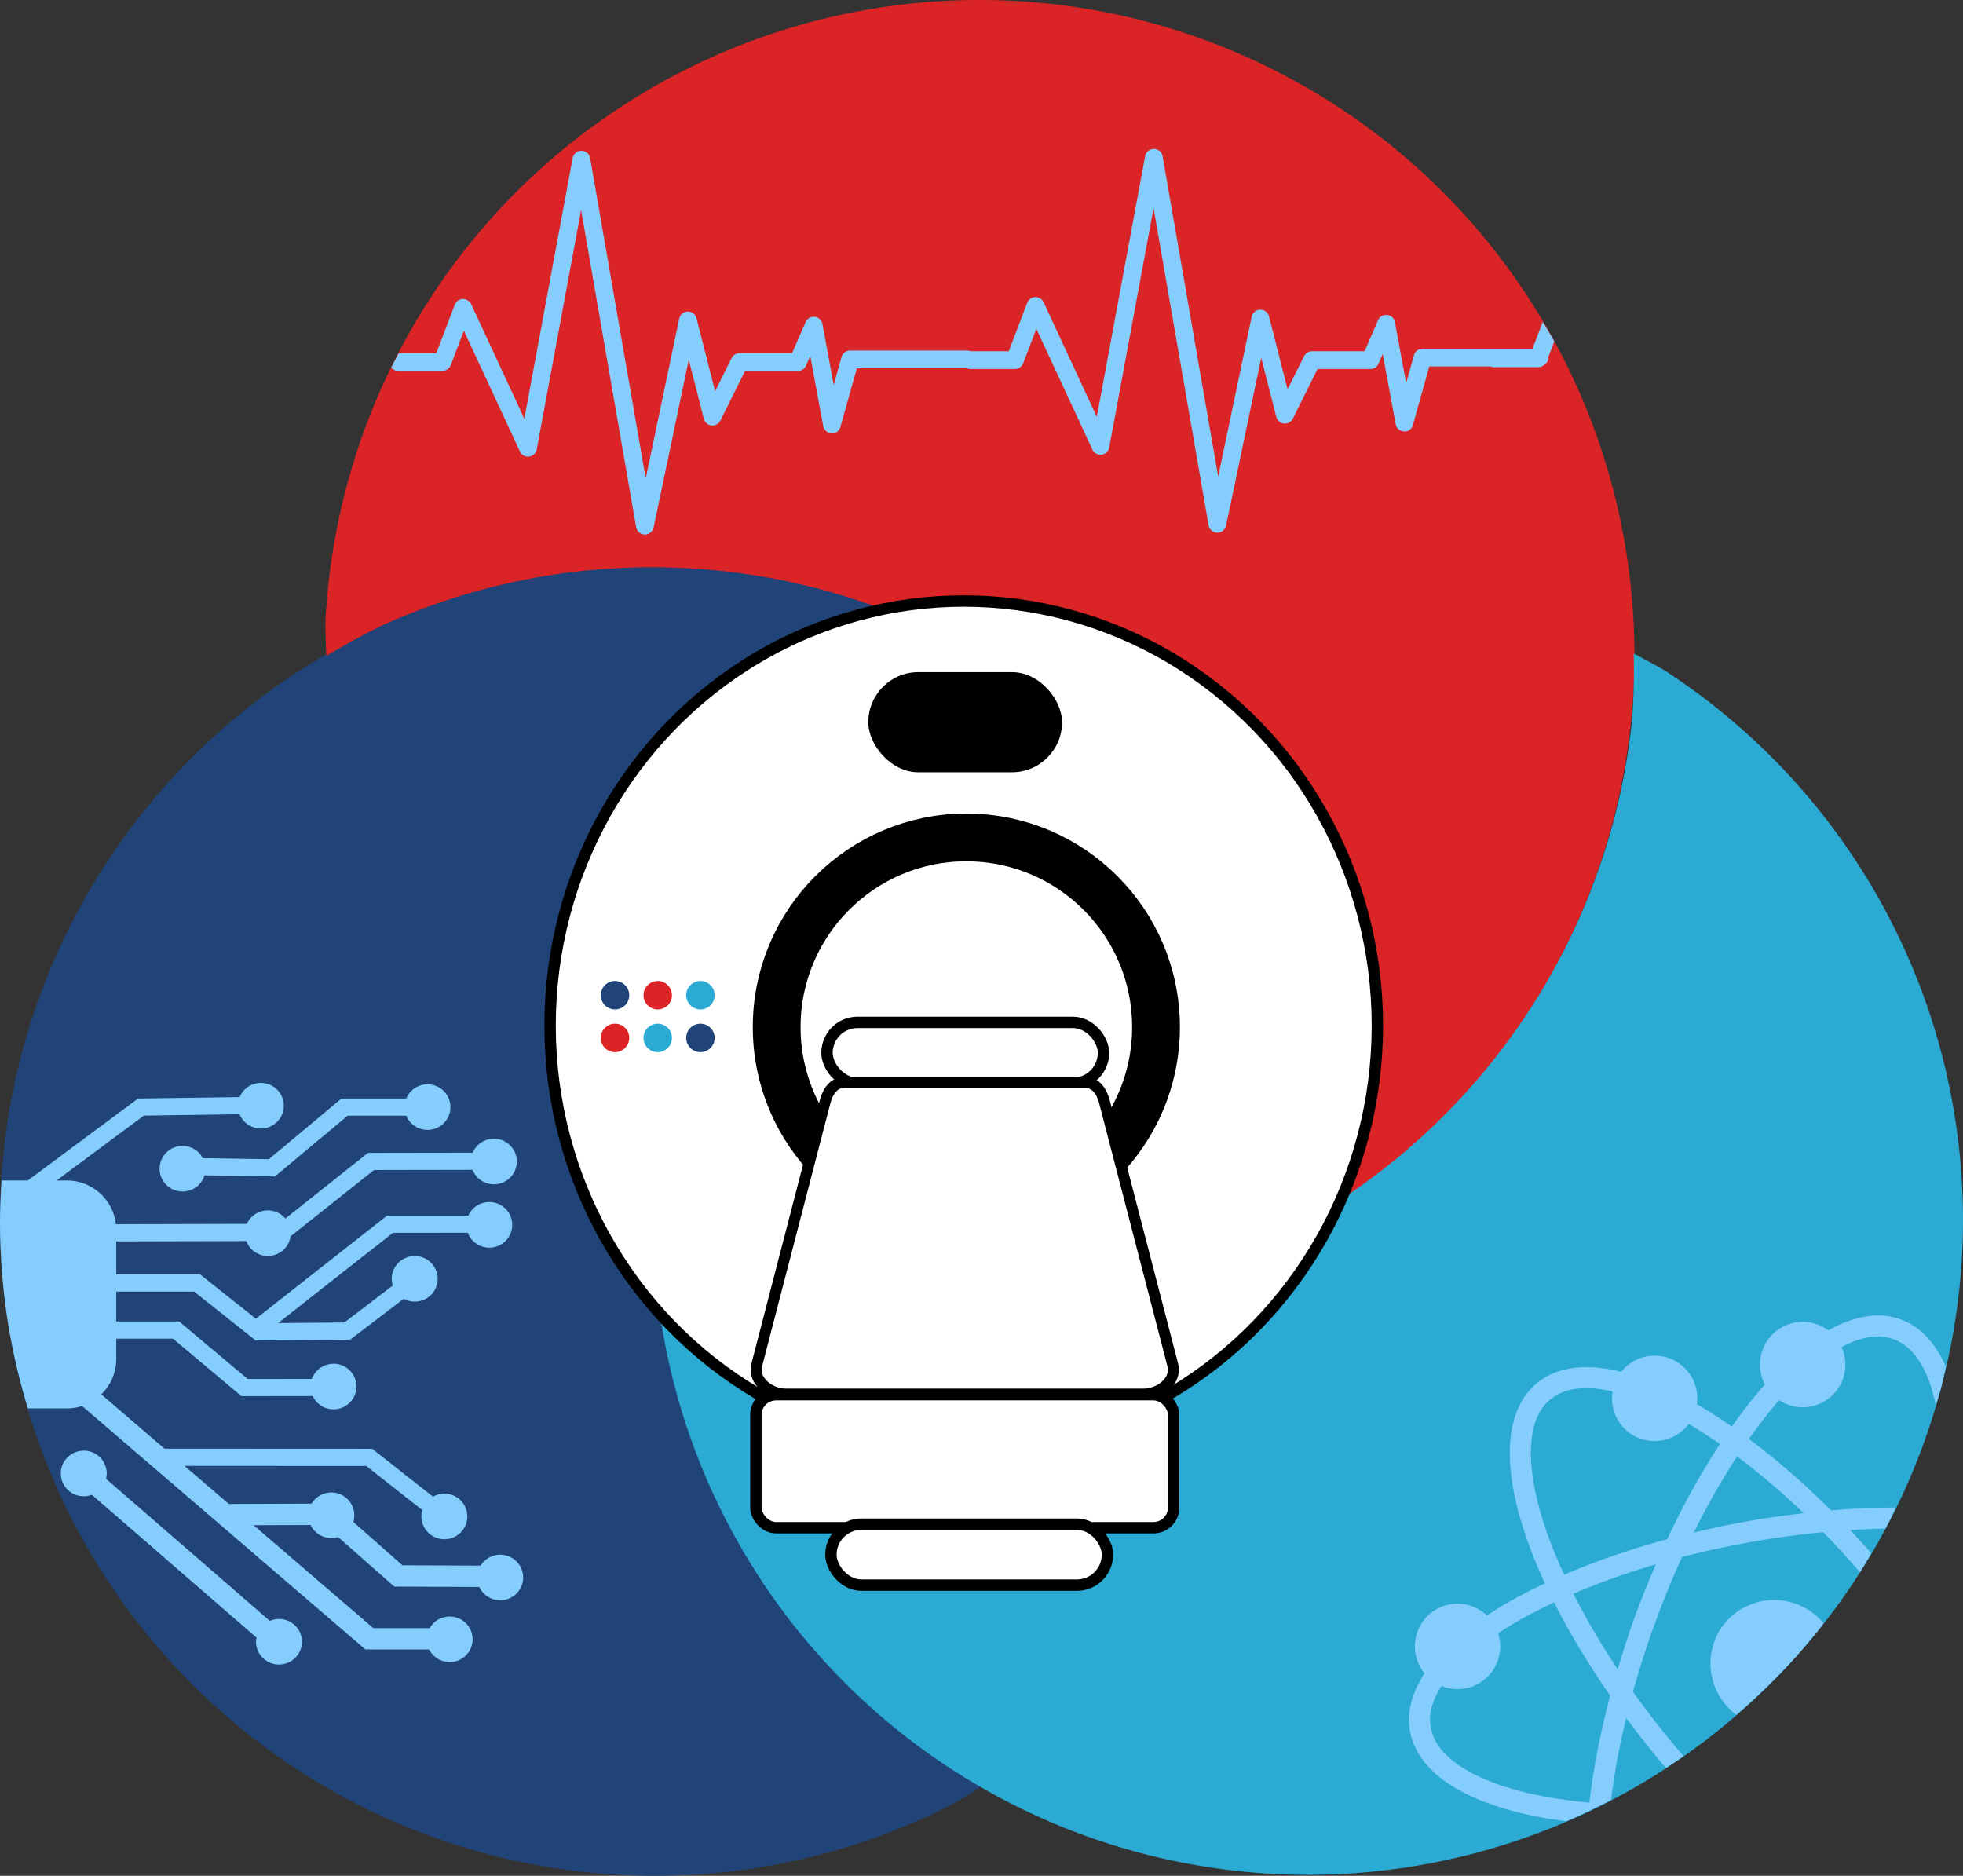 <?xml version="1.0" encoding="UTF-8" standalone="no"?>
<svg
   width="689.39"
   zoomAndPan="magnify"
   viewBox="0 0 517.043 494.028"
   height="658.704"
   preserveAspectRatio="xMidYMid"
   version="1.0"
   id="svg234"
   sodipodi:docname="magnet_logo_venn.svg"
   inkscape:export-filename="SPRING SCHOOL.svg"
   inkscape:export-xdpi="96"
   inkscape:export-ydpi="96"
   inkscape:version="1.3 (0e150ed6c4, 2023-07-21)"
   xml:space="preserve"
   xmlns:inkscape="http://www.inkscape.org/namespaces/inkscape"
   xmlns:sodipodi="http://sodipodi.sourceforge.net/DTD/sodipodi-0.dtd"
   xmlns="http://www.w3.org/2000/svg"
   xmlns:svg="http://www.w3.org/2000/svg"><rect x="0" y="0" width="517.043" height="494.028" fill="#333333" stroke="none"/><sodipodi:namedview
     id="namedview234"
     pagecolor="#ffffff"
     bordercolor="#000000"
     borderopacity="0.25"
     inkscape:showpageshadow="2"
     inkscape:pageopacity="0.0"
     inkscape:pagecheckerboard="0"
     inkscape:deskcolor="#d1d1d1"
     inkscape:zoom="0.46241316"
     inkscape:cx="1300.7848"
     inkscape:cy="-17.300546"
     inkscape:window-width="2560"
     inkscape:window-height="1370"
     inkscape:window-x="3353"
     inkscape:window-y="551"
     inkscape:window-maximized="1"
     inkscape:current-layer="svg234" /><defs
     id="defs88"><filter
       x="0"
       y="0"
       width="1"
       height="1"
       id="9c04d46236"><feColorMatrix
         values="0 0 0 0 1 0 0 0 0 1 0 0 0 0 1 0 0 0 1 0"
         color-interpolation-filters="sRGB"
         id="feColorMatrix1" /></filter><clipPath
       id="07f4ab157e"><path
         d="m 117.266,7.422 c -60.477,0 -109.504,49.027 -109.504,109.504 0,60.48 49.027,109.508 109.504,109.508 60.477,0 109.504,-49.027 109.504,-109.508 0,-60.477 -49.027,-109.504 -109.504,-109.504 z m 0,0"
         clip-rule="nonzero"
         id="path10" /></clipPath><clipPath
       id="2ba3cbafe8"><path
         d="M 52.883,52.762 H 163.648 V 163.527 H 52.883 Z m 0,0"
         clip-rule="nonzero"
         id="path13" /></clipPath><clipPath
       id="65a9a34531"><path
         d="m 108.266,52.762 c -30.586,0 -55.383,24.797 -55.383,55.383 0,30.586 24.797,55.383 55.383,55.383 30.586,0 55.383,-24.797 55.383,-55.383 0,-30.586 -24.797,-55.383 -55.383,-55.383 z m 0,0"
         clip-rule="nonzero"
         id="path14" /></clipPath><clipPath
       id="09b90b7ae7"><path
         d="M 52.883,52.762 H 163.648 V 163.527 H 52.883 Z m 0,0"
         clip-rule="nonzero"
         id="path15" /></clipPath><clipPath
       id="ea719edb5a"><path
         d="m 108.266,52.762 c -30.59,0 -55.383,24.793 -55.383,55.383 0,30.586 24.793,55.383 55.383,55.383 30.586,0 55.383,-24.797 55.383,-55.383 0,-30.59 -24.797,-55.383 -55.383,-55.383 z m 0,0"
         clip-rule="nonzero"
         id="path16" /></clipPath><clipPath
       id="545cf24837"><rect
         x="0"
         width="216"
         y="0"
         height="216"
         id="rect16" /></clipPath><clipPath
       id="a9127b3ea7"><path
         d="M 8.734,8.492 H 123.844 v 38.125 H 8.734 Z m 0,0"
         clip-rule="nonzero"
         id="path17" /></clipPath><clipPath
       id="8bb0b89bde"><path
         d="M 13.23,8.492 H 119.305 c 1.191,0 2.336,0.477 3.18,1.32 0.844,0.84 1.316,1.984 1.316,3.18 v 29.125 c 0,1.195 -0.473,2.336 -1.316,3.18 -0.844,0.844 -1.988,1.32 -3.18,1.32 H 13.23 c -1.191,0 -2.336,-0.477 -3.18,-1.32 C 9.207,44.453 8.734,43.312 8.734,42.117 v -29.125 c 0,-1.195 0.473,-2.34 1.316,-3.18 0.844,-0.844 1.988,-1.32 3.18,-1.32 z m 0,0"
         clip-rule="nonzero"
         id="path18" /></clipPath><clipPath
       id="90d3e4d123"><path
         d="M 8.734,8.492 H 124 V 46.676 H 8.734 Z m 0,0"
         clip-rule="nonzero"
         id="path19" /></clipPath><clipPath
       id="d6bf447c64"><path
         d="M 13.23,8.492 H 119.301 c 1.191,0 2.336,0.477 3.18,1.32 0.844,0.84 1.316,1.984 1.316,3.18 v 29.125 c 0,1.191 -0.473,2.336 -1.316,3.18 -0.844,0.844 -1.988,1.316 -3.18,1.316 H 13.23 c -1.191,0 -2.336,-0.473 -3.18,-1.316 -0.844,-0.844 -1.316,-1.988 -1.316,-3.18 v -29.125 c 0,-1.195 0.473,-2.34 1.316,-3.18 0.844,-0.844 1.988,-1.32 3.18,-1.32 z m 0,0"
         clip-rule="nonzero"
         id="path20" /></clipPath><clipPath
       id="be53576e1f"><rect
         x="0"
         width="132"
         y="0"
         height="55"
         id="rect20" /></clipPath><clipPath
       id="ec98dfabac"><path
         d="M 7.254,7.086 H 125.246 V 93.387 H 7.254 Z m 0,0"
         clip-rule="nonzero"
         id="path21" /></clipPath><clipPath
       id="6fd84caa82"><path
         d="m 29.328,7.086 h 73.875 c 2.621,0 4.887,1.836 5.43,4.398 l 16.387,77.504 c 0.227,1.074 -0.043,2.195 -0.734,3.047 -0.691,0.855 -1.734,1.352 -2.832,1.352 H 11.078 c -1.098,0 -2.141,-0.496 -2.832,-1.352 C 7.555,91.184 7.285,90.062 7.512,88.988 L 23.898,11.484 c 0.543,-2.562 2.809,-4.398 5.43,-4.398 z m 0,0"
         clip-rule="nonzero"
         id="path22" /></clipPath><clipPath
       id="1feebe7727"><path
         d="M 7,7.086 H 125.188 V 93.281 H 7 Z m 0,0"
         clip-rule="nonzero"
         id="path23" /></clipPath><clipPath
       id="1fd529c1b4"><path
         d="m 29.328,7.086 h 73.867 c 2.621,0 4.887,1.836 5.43,4.398 l 16.383,77.492 c 0.23,1.074 -0.043,2.195 -0.734,3.051 -0.691,0.852 -1.73,1.348 -2.832,1.348 H 11.082 C 9.984,93.375 8.941,92.879 8.25,92.027 7.559,91.172 7.289,90.051 7.516,88.977 L 23.902,11.484 c 0.543,-2.562 2.805,-4.398 5.426,-4.398 z m 0,0"
         clip-rule="nonzero"
         id="path24" /></clipPath><clipPath
       id="d92a78e0a4"><rect
         x="0"
         width="133"
         y="0"
         height="100"
         id="rect24" /></clipPath><clipPath
       id="5bebcdb301"><path
         d="M 4.102,4.066 H 54.496 V 32.047 H 4.102 Z m 0,0"
         clip-rule="nonzero"
         id="path25" /></clipPath><clipPath
       id="2901041f1e"><path
         d="m 18.094,4.066 h 22.348 c 7.727,0 13.992,6.262 13.992,13.988 0,7.73 -6.266,13.992 -13.992,13.992 H 18.094 c -7.727,0 -13.992,-6.262 -13.992,-13.992 0,-7.727 6.266,-13.988 13.992,-13.988 z m 0,0"
         clip-rule="nonzero"
         id="path26" /></clipPath><clipPath
       id="00ef1bfcb9"><path
         d="M 4.105,4.066 H 54.32 V 31.797 H 4.105 Z m 0,0"
         clip-rule="nonzero"
         id="path27" /></clipPath><clipPath
       id="b9b034b01f"><path
         d="M 18.094,4.066 H 40.438 c 7.727,0 13.988,6.262 13.988,13.988 0,7.727 -6.262,13.988 -13.988,13.988 H 18.094 c -7.727,0 -13.988,-6.262 -13.988,-13.988 0,-7.727 6.262,-13.988 13.988,-13.988 z m 0,0"
         clip-rule="nonzero"
         id="path28" /></clipPath><clipPath
       id="7b788a73a7"><rect
         x="0"
         width="58"
         y="0"
         height="36"
         id="rect28" /></clipPath><clipPath
       id="5612a15795"><path
         d="m 0.551,1.062 h 8.531 v 8.531 h -8.531 z m 0,0"
         clip-rule="nonzero"
         id="path29" /></clipPath><clipPath
       id="415414267e"><path
         d="m 4.816,1.062 c -2.355,0 -4.266,1.91 -4.266,4.266 0,2.355 1.91,4.266 4.266,4.266 2.355,0 4.266,-1.91 4.266,-4.266 0,-2.355 -1.91,-4.266 -4.266,-4.266 z m 0,0"
         clip-rule="nonzero"
         id="path30" /></clipPath><clipPath
       id="92ec1bca75"><rect
         x="0"
         width="10"
         y="0"
         height="10"
         id="rect30" /></clipPath><clipPath
       id="a747c42da9"><path
         d="m 0.148,1.062 h 8.531 v 8.531 h -8.531 z m 0,0"
         clip-rule="nonzero"
         id="path31" /></clipPath><clipPath
       id="148bb482d2"><path
         d="m 4.414,1.062 c -2.355,0 -4.266,1.91 -4.266,4.266 0,2.355 1.91,4.266 4.266,4.266 2.355,0 4.266,-1.91 4.266,-4.266 0,-2.355 -1.91,-4.266 -4.266,-4.266 z m 0,0"
         clip-rule="nonzero"
         id="path32" /></clipPath><clipPath
       id="76b17b447b"><rect
         x="0"
         width="9"
         y="0"
         height="10"
         id="rect32" /></clipPath><clipPath
       id="6d22732cea"><path
         d="M 0.617,1.062 H 9.152 V 9.594 H 0.617 Z m 0,0"
         clip-rule="nonzero"
         id="path33" /></clipPath><clipPath
       id="84b832356a"><path
         d="m 4.883,1.062 c -2.355,0 -4.266,1.91 -4.266,4.266 0,2.355 1.91,4.266 4.266,4.266 2.359,0 4.27,-1.91 4.27,-4.266 0,-2.355 -1.91,-4.266 -4.27,-4.266 z m 0,0"
         clip-rule="nonzero"
         id="path34" /></clipPath><clipPath
       id="5017830178"><rect
         x="0"
         width="10"
         y="0"
         height="10"
         id="rect34" /></clipPath><clipPath
       id="438a878356"><path
         d="m 0.551,0.375 h 8.531 v 8.531 h -8.531 z m 0,0"
         clip-rule="nonzero"
         id="path35" /></clipPath><clipPath
       id="3017002f98"><path
         d="m 4.816,0.375 c -2.355,0 -4.266,1.91 -4.266,4.266 0,2.355 1.91,4.266 4.266,4.266 2.355,0 4.266,-1.91 4.266,-4.266 C 9.082,2.285 7.172,0.375 4.816,0.375 Z m 0,0"
         clip-rule="nonzero"
         id="path36" /></clipPath><clipPath
       id="9ceca26755"><rect
         x="0"
         width="10"
         y="0"
         height="10"
         id="rect36" /></clipPath><clipPath
       id="e646bf9c24"><path
         d="M 0.617,0.375 H 9.152 V 8.906 H 0.617 Z m 0,0"
         clip-rule="nonzero"
         id="path37" /></clipPath><clipPath
       id="8ac9b3222f"><path
         d="m 4.883,0.375 c -2.355,0 -4.266,1.91 -4.266,4.266 0,2.355 1.91,4.266 4.266,4.266 2.359,0 4.27,-1.91 4.27,-4.266 C 9.152,2.285 7.242,0.375 4.883,0.375 Z m 0,0"
         clip-rule="nonzero"
         id="path38" /></clipPath><clipPath
       id="a83c2c01c9"><rect
         x="0"
         width="10"
         y="0"
         height="10"
         id="rect38" /></clipPath><clipPath
       id="5e6b4b79fa"><path
         d="M 0.086,0.375 H 8.617 V 8.906 H 0.086 Z m 0,0"
         clip-rule="nonzero"
         id="path39" /></clipPath><clipPath
       id="6fe14c61c0"><path
         d="m 4.352,0.375 c -2.355,0 -4.266,1.91 -4.266,4.266 0,2.355 1.91,4.266 4.266,4.266 2.355,0 4.266,-1.91 4.266,-4.266 C 8.617,2.285 6.707,0.375 4.352,0.375 Z m 0,0"
         clip-rule="nonzero"
         id="path40" /></clipPath><clipPath
       id="df9bfe2d54"><rect
         x="0"
         width="9"
         y="0"
         height="10"
         id="rect40" /></clipPath><clipPath
       id="f99b65a1f2"><path
         d="M 9.125,9.148 H 79.434 V 26.676 H 9.125 Z m 0,0"
         clip-rule="nonzero"
         id="path41" /></clipPath><clipPath
       id="54d9b12344"><path
         d="m 17.887,9.148 h 52.758 c 2.32,0 4.551,0.926 6.195,2.566 1.641,1.645 2.566,3.875 2.566,6.199 0,2.324 -0.926,4.551 -2.566,6.195 -1.645,1.645 -3.875,2.566 -6.195,2.566 H 17.887 c -2.324,0 -4.551,-0.922 -6.195,-2.566 C 10.051,22.465 9.125,20.238 9.125,17.914 c 0,-2.324 0.926,-4.555 2.566,-6.199 1.645,-1.641 3.871,-2.566 6.195,-2.566 z m 0,0"
         clip-rule="nonzero"
         id="path42" /></clipPath><clipPath
       id="2e08694aee"><path
         d="M 9.125,9.148 H 79.582 V 26.391 H 9.125 Z m 0,0"
         clip-rule="nonzero"
         id="path43" /></clipPath><clipPath
       id="68933ea2c5"><path
         d="m 17.898,9.148 h 52.734 c 2.324,0 4.555,0.926 6.195,2.566 1.645,1.645 2.566,3.871 2.566,6.195 0,2.324 -0.922,4.551 -2.566,6.195 -1.641,1.641 -3.871,2.566 -6.195,2.566 H 17.898 c -2.324,0 -4.555,-0.926 -6.195,-2.566 -1.645,-1.645 -2.566,-3.871 -2.566,-6.195 0,-2.324 0.922,-4.551 2.566,-6.195 1.641,-1.641 3.871,-2.566 6.195,-2.566 z m 0,0"
         clip-rule="nonzero"
         id="path44" /></clipPath><clipPath
       id="1cd517f195"><rect
         x="0"
         width="86"
         y="0"
         height="34"
         id="rect44" /></clipPath><clipPath
       id="eb0d92e923"><path
         d="m 8.945,8.781 h 72.695 v 16.875 H 8.945 Z m 0,0"
         clip-rule="nonzero"
         id="path45" /></clipPath><clipPath
       id="e316accb9e"><path
         d="M 17.383,8.781 H 73.156 c 4.66,0 8.434,3.777 8.434,8.438 0,4.66 -3.773,8.438 -8.434,8.438 H 17.383 c -4.66,0 -8.438,-3.777 -8.438,-8.438 0,-4.66 3.777,-8.438 8.438,-8.438 z m 0,0"
         clip-rule="nonzero"
         id="path46" /></clipPath><clipPath
       id="e1e9433140"><path
         d="m 8.961,8.781 h 72.688 V 26 h -72.688 z m 0,0"
         clip-rule="nonzero"
         id="path47" /></clipPath><clipPath
       id="cb3d4a459a"><path
         d="m 17.395,8.781 h 55.75 c 4.656,0 8.43,3.777 8.43,8.434 0,4.656 -3.773,8.434 -8.43,8.434 h -55.75 c -4.656,0 -8.434,-3.777 -8.434,-8.434 0,-4.656 3.777,-8.434 8.434,-8.434 z m 0,0"
         clip-rule="nonzero"
         id="path48" /></clipPath><clipPath
       id="d140491094"><rect
         x="0"
         width="89"
         y="0"
         height="34"
         id="rect48" /></clipPath><mask
       maskUnits="userSpaceOnUse"
       id="mask238"><g
         id="g240"
         transform="translate(-198.762,-160.207)"><g
           filter="url(#9c04d46236)"
           id="g239"
           transform="translate(-266.238,-656.793)"><rect
             x="-119.025"
             width="1428.3"
             fill="#000000"
             y="-168.375"
             height="2020.5"
             fill-opacity="0.99"
             id="rect238" /></g></g></mask><mask
       maskUnits="userSpaceOnUse"
       id="mask244"><g
         id="g246"
         transform="translate(-207.762,-167.207)"><g
           filter="url(#9c04d46236)"
           id="g245"
           transform="translate(-266.238,-656.793)"><rect
             x="-119.025"
             width="1428.3"
             fill="#000000"
             y="-168.375"
             height="2020.5"
             fill-opacity="0.99"
             id="rect244" /></g></g></mask><mask
       maskUnits="userSpaceOnUse"
       id="mask247"><g
         id="g249"
         transform="translate(-249.762,-280.207)"><g
           filter="url(#9c04d46236)"
           id="g248"
           transform="translate(-266.238,-656.793)"><rect
             x="-119.025"
             width="1428.3"
             fill="#000000"
             y="-168.375"
             height="2020.5"
             fill-opacity="0.99"
             id="rect247" /></g></g></mask><mask
       maskUnits="userSpaceOnUse"
       id="mask250"><g
         id="g252"
         transform="translate(-249.762,-363.207)"><g
           filter="url(#9c04d46236)"
           id="g251"
           transform="translate(-266.238,-656.793)"><rect
             x="-119.025"
             width="1428.3"
             fill="#000000"
             y="-168.375"
             height="2020.5"
             fill-opacity="0.99"
             id="rect250" /></g></g></mask><mask
       maskUnits="userSpaceOnUse"
       id="mask253"><g
         id="g255"
         transform="translate(-286.762,-180.207)"><g
           filter="url(#9c04d46236)"
           id="g254"
           transform="translate(-266.238,-656.793)"><rect
             x="-119.025"
             width="1428.3"
             fill="#000000"
             y="-168.375"
             height="2020.5"
             fill-opacity="0.99"
             id="rect253" /></g></g></mask><mask
       maskUnits="userSpaceOnUse"
       id="mask256"><g
         id="g258"
         transform="translate(-224.762,-264.207)"><g
           filter="url(#9c04d46236)"
           id="g257"
           transform="translate(-266.238,-656.793)"><rect
             x="-119.025"
             width="1428.3"
             fill="#000000"
             y="-168.375"
             height="2020.5"
             fill-opacity="0.99"
             id="rect256" /></g></g></mask><mask
       maskUnits="userSpaceOnUse"
       id="mask259"><g
         id="g261"
         transform="translate(-224.762,-275.207)"><g
           filter="url(#9c04d46236)"
           id="g260"
           transform="translate(-266.238,-656.793)"><rect
             x="-119.025"
             width="1428.3"
             fill="#000000"
             y="-168.375"
             height="2020.5"
             fill-opacity="0.99"
             id="rect259" /></g></g></mask><mask
       maskUnits="userSpaceOnUse"
       id="mask262"><g
         id="g264"
         transform="translate(-235.762,-264.207)"><g
           filter="url(#9c04d46236)"
           id="g263"
           transform="translate(-266.238,-656.793)"><rect
             x="-119.025"
             width="1428.3"
             fill="#000000"
             y="-168.375"
             height="2020.5"
             fill-opacity="0.99"
             id="rect262" /></g></g></mask><mask
       maskUnits="userSpaceOnUse"
       id="mask265"><g
         id="g267"
         transform="translate(-245.762,-264.207)"><g
           filter="url(#9c04d46236)"
           id="g266"
           transform="translate(-266.238,-656.793)"><rect
             x="-119.025"
             width="1428.3"
             fill="#000000"
             y="-168.375"
             height="2020.5"
             fill-opacity="0.99"
             id="rect265" /></g></g></mask><mask
       maskUnits="userSpaceOnUse"
       id="mask268"><g
         id="g270"
         transform="translate(-270.762,-398.207)"><g
           filter="url(#9c04d46236)"
           id="g269"
           transform="translate(-266.238,-656.793)"><rect
             x="-119.025"
             width="1428.3"
             fill="#000000"
             y="-168.375"
             height="2020.5"
             fill-opacity="0.99"
             id="rect268" /></g></g></mask><mask
       maskUnits="userSpaceOnUse"
       id="mask271"><g
         id="g273"
         transform="translate(-271.762,-265.207)"><g
           filter="url(#9c04d46236)"
           id="g272"
           transform="translate(-266.238,-656.793)"><rect
             x="-119.025"
             width="1428.3"
             fill="#000000"
             y="-168.375"
             height="2020.5"
             fill-opacity="0.99"
             id="rect271" /></g></g></mask><mask
       maskUnits="userSpaceOnUse"
       id="mask274"><g
         id="g276"
         transform="translate(-245.762,-275.207)"><g
           filter="url(#9c04d46236)"
           id="g275"
           transform="translate(-266.238,-656.793)"><rect
             x="-119.025"
             width="1428.3"
             fill="#000000"
             y="-168.375"
             height="2020.5"
             fill-opacity="0.99"
             id="rect274" /></g></g></mask><mask
       maskUnits="userSpaceOnUse"
       id="mask277"><g
         id="g279"
         transform="translate(-235.762,-275.207)"><g
           filter="url(#9c04d46236)"
           id="g278"
           transform="translate(-266.238,-656.793)"><rect
             x="-119.025"
             width="1428.3"
             fill="#000000"
             y="-168.375"
             height="2020.5"
             fill-opacity="0.99"
             id="rect277" /></g></g></mask><mask
       maskUnits="userSpaceOnUse"
       id="mask314"><g
         id="g318"
         transform="translate(-143.762,0.793)"><g
           id="g317"><g
             id="g316"><g
               filter="url(#9c04d46236)"
               id="g315"
               transform="translate(-266.238,-656.793)"><rect
                 x="-119.025"
                 width="1428.3"
                 fill="#000000"
                 y="-168.375"
                 height="2020.5"
                 fill-opacity="0.91"
                 id="rect314" /></g></g></g></g></mask><clipPath
       clipPathUnits="userSpaceOnUse"
       id="clipPath318"><g
         id="g320"
         transform="translate(-143.762,0.793)"><g
           id="g319"
           transform="translate(63.762,-0.793)"><rect
             x="0"
             width="509"
             y="0"
             height="509"
             id="rect318" /></g></g></clipPath><mask
       maskUnits="userSpaceOnUse"
       id="mask334"><g
         id="g339"
         transform="translate(-64.762,-158.207)"><g
           id="g338"><g
             id="g337"><g
               id="g336"><g
                 filter="url(#9c04d46236)"
                 id="g335"
                 transform="translate(-266.238,-656.793)"><rect
                   x="-119.025"
                   width="1428.3"
                   fill="#000000"
                   y="-168.375"
                   height="2020.5"
                   fill-opacity="0.91"
                   id="rect334" /></g></g></g></g></g></mask><clipPath
       clipPathUnits="userSpaceOnUse"
       id="clipPath339"><g
         id="g342"
         transform="translate(-64.762,-158.207)"><g
           id="g341"><g
             id="g340"
             transform="translate(63.762,-0.793)"><rect
               x="0"
               width="509"
               y="0"
               height="509"
               id="rect339" /></g></g></g></clipPath><mask
       maskUnits="userSpaceOnUse"
       id="mask351"><g
         id="g355"
         transform="translate(-223.762,-185.207)"><g
           id="g354"><g
             id="g353"><g
               filter="url(#9c04d46236)"
               id="g352"
               transform="translate(-266.238,-656.793)"><rect
                 x="-119.025"
                 width="1428.3"
                 fill="#000000"
                 y="-168.375"
                 height="2020.5"
                 fill-opacity="0.91"
                 id="rect351" /></g></g></g></g></mask><clipPath
       clipPathUnits="userSpaceOnUse"
       id="clipPath355"><g
         id="g357"
         transform="translate(-223.762,-185.207)"><g
           id="g356"
           transform="translate(63.762,-0.793)"><rect
             x="0"
             width="509"
             y="0"
             height="509"
             id="rect355" /></g></g></clipPath><clipPath
       clipPathUnits="userSpaceOnUse"
       id="clipPath362"><g
         id="g363"><rect
           x="0"
           width="234"
           y="0"
           height="234"
           id="rect362" /></g></clipPath><clipPath
       clipPathUnits="userSpaceOnUse"
       id="clipPath363"><g
         id="g364"><rect
           x="0"
           width="234"
           y="0"
           height="234"
           id="rect363" /></g></clipPath><clipPath
       clipPathUnits="userSpaceOnUse"
       id="clipPath355-8"><g
         id="g357-5"
         transform="translate(-223.762,-185.207)"><g
           id="g356-4"
           transform="translate(63.762,-0.793)"><rect
             x="0"
             width="509"
             y="0"
             height="509"
             id="rect355-8" /></g></g></clipPath><mask
       maskUnits="userSpaceOnUse"
       id="mask351-0"><g
         id="g355-0"
         transform="translate(-223.762,-185.207)"><g
           id="g354-8"><g
             id="g353-3"><g
               filter="url(#9c04d46236)"
               id="g352-7"
               transform="translate(-266.238,-656.793)"
               style="filter:url(#9c04d46236-6)"><rect
                 x="-119.025"
                 width="1428.3"
                 fill="#000000"
                 y="-168.375"
                 height="2020.5"
                 fill-opacity="0.91"
                 id="rect351-5" /></g></g></g></g></mask><filter
       x="0"
       y="0"
       width="1"
       height="1"
       id="9c04d46236-6"><feColorMatrix
         values="0 0 0 0 1 0 0 0 0 1 0 0 0 0 1 0 0 0 1 0"
         color-interpolation-filters="sRGB"
         id="feColorMatrix1-3" /></filter><clipPath
       clipPathUnits="userSpaceOnUse"
       id="clipPath339-5"><g
         id="g342-6"
         transform="translate(-64.762,-158.207)"><g
           id="g341-5"><g
             id="g340-4"
             transform="translate(63.762,-0.793)"><rect
               x="0"
               width="509"
               y="0"
               height="509"
               id="rect339-5" /></g></g></g></clipPath><mask
       maskUnits="userSpaceOnUse"
       id="mask334-3"><g
         id="g339-9"
         transform="translate(-64.762,-158.207)"><g
           id="g338-9"><g
             id="g337-4"><g
               id="g336-6"><g
                 filter="url(#9c04d46236)"
                 id="g335-4"
                 transform="translate(-266.238,-656.793)"
                 style="filter:url(#9c04d46236-7)"><rect
                   x="-119.025"
                   width="1428.3"
                   fill="#000000"
                   y="-168.375"
                   height="2020.5"
                   fill-opacity="0.91"
                   id="rect334-4" /></g></g></g></g></g></mask><filter
       x="0"
       y="0"
       width="1"
       height="1"
       id="9c04d46236-7"><feColorMatrix
         values="0 0 0 0 1 0 0 0 0 1 0 0 0 0 1 0 0 0 1 0"
         color-interpolation-filters="sRGB"
         id="feColorMatrix1-4" /></filter><clipPath
       clipPathUnits="userSpaceOnUse"
       id="clipPath339-5-7"><g
         id="g342-6-3"
         transform="translate(-64.762,-158.207)"><g
           id="g341-5-6"><g
             id="g340-4-7"
             transform="translate(63.762,-0.793)"><rect
               x="0"
               width="509"
               y="0"
               height="509"
               id="rect339-5-9" /></g></g></g></clipPath><mask
       maskUnits="userSpaceOnUse"
       id="mask334-3-5"><g
         id="g339-9-7"
         transform="translate(-64.762,-158.207)"><g
           id="g338-9-6"><g
             id="g337-4-2"><g
               id="g336-6-7"><g
                 filter="url(#9c04d46236)"
                 id="g335-4-7"
                 transform="translate(-266.238,-656.793)"
                 style="filter:url(#9c04d46236-7-6)"><rect
                   x="-119.025"
                   width="1428.3"
                   fill="#000000"
                   y="-168.375"
                   height="2020.5"
                   fill-opacity="0.91"
                   id="rect334-4-5" /></g></g></g></g></g></mask><filter
       x="0"
       y="0"
       width="1"
       height="1"
       id="9c04d46236-7-6"><feColorMatrix
         values="0 0 0 0 1 0 0 0 0 1 0 0 0 0 1 0 0 0 1 0"
         color-interpolation-filters="sRGB"
         id="feColorMatrix1-4-2" /></filter><clipPath
       clipPathUnits="userSpaceOnUse"
       id="clipPath339-5-1"><g
         id="g342-6-7"
         transform="translate(-64.762,-158.207)"><g
           id="g341-5-9"><g
             id="g340-4-2"
             transform="translate(63.762,-0.793)"><rect
               x="0"
               width="509"
               y="0"
               height="509"
               id="rect339-5-1" /></g></g></g></clipPath><mask
       maskUnits="userSpaceOnUse"
       id="mask334-3-3"><g
         id="g339-9-4"
         transform="translate(-64.762,-158.207)"><g
           id="g338-9-9"><g
             id="g337-4-5"><g
               id="g336-6-5"><g
                 filter="url(#9c04d46236)"
                 id="g335-4-9"
                 transform="translate(-266.238,-656.793)"
                 style="filter:url(#9c04d46236-7-5)"><rect
                   x="-119.025"
                   width="1428.3"
                   fill="#000000"
                   y="-168.375"
                   height="2020.5"
                   fill-opacity="0.91"
                   id="rect334-4-2" /></g></g></g></g></g></mask><filter
       x="0"
       y="0"
       width="1"
       height="1"
       id="9c04d46236-7-5"><feColorMatrix
         values="0 0 0 0 1 0 0 0 0 1 0 0 0 0 1 0 0 0 1 0"
         color-interpolation-filters="sRGB"
         id="feColorMatrix1-4-8" /></filter><clipPath
       clipPathUnits="userSpaceOnUse"
       id="clipPath318-4"><g
         id="g320-0"
         transform="translate(-143.762,0.793)"><g
           id="g319-6"
           transform="translate(63.762,-0.793)"><rect
             x="0"
             width="509"
             y="0"
             height="509"
             id="rect318-4" /></g></g></clipPath><mask
       maskUnits="userSpaceOnUse"
       id="mask314-3"><g
         id="g318-2"
         transform="translate(-143.762,0.793)"><g
           id="g317-1"><g
             id="g316-4"><g
               filter="url(#9c04d46236)"
               id="g315-2"
               transform="translate(-266.238,-656.793)"
               style="filter:url(#9c04d46236-3)"><rect
                 x="-119.025"
                 width="1428.3"
                 fill="#000000"
                 y="-168.375"
                 height="2020.5"
                 fill-opacity="0.91"
                 id="rect314-9" /></g></g></g></g></mask><filter
       x="0"
       y="0"
       width="1"
       height="1"
       id="9c04d46236-3"><feColorMatrix
         values="0 0 0 0 1 0 0 0 0 1 0 0 0 0 1 0 0 0 1 0"
         color-interpolation-filters="sRGB"
         id="feColorMatrix1-9" /></filter><filter
       x="0"
       y="0"
       width="1"
       height="1"
       id="9c04d46236-0"><feColorMatrix
         values="0 0 0 0 1 0 0 0 0 1 0 0 0 0 1 0 0 0 1 0"
         color-interpolation-filters="sRGB"
         id="feColorMatrix1-5" /></filter><mask
       id="a20aac4ee2"><g
         filter="url(#9c04d46236)"
         id="g1"
         style="filter:url(#9c04d46236-0)"><rect
           x="-119.025"
           width="1428.3"
           fill="#000000"
           y="-168.375"
           height="2020.5"
           fill-opacity="0.91"
           id="rect1" /></g></mask><clipPath
       id="ddf3374246"><path
         d="M 160,186 H 507.875 V 507.473 H 160 Z m 0,0"
         clip-rule="nonzero"
         id="path1" /></clipPath><mask
       id="8d2f25fcfb"><g
         filter="url(#9c04d46236)"
         id="g2"
         style="filter:url(#9c04d46236-0)"><rect
           x="-591.855"
           width="1713.96"
           fill="#000000"
           y="-1026.425"
           height="2424.6"
           fill-opacity="0.8"
           id="rect2" /></g></mask><clipPath
       id="98b0c6524e"><path
         d="M 0.73,1 H 347.875 V 321.473 H 0.73 Z m 0,0"
         clip-rule="nonzero"
         id="path2" /></clipPath><clipPath
       id="35ab76d268"><rect
         x="0"
         width="348"
         y="0"
         height="322"
         id="rect3" /></clipPath><clipPath
       id="b35e1785b3"><path
         d="M 1.191,159 H 255 V 507.473 H 1.191 Z m 0,0"
         clip-rule="nonzero"
         id="path3" /></clipPath><mask
       id="1b7388385f"><g
         filter="url(#9c04d46236)"
         id="g4"
         style="filter:url(#9c04d46236-0)"><rect
           x="-591.855"
           width="1713.96"
           fill="#000000"
           y="-1026.425"
           height="2424.6"
           fill-opacity="0.8"
           id="rect4-6" /></g></mask><clipPath
       id="15f5de299d"><path
         d="M 0.191,1 H 253.75 V 348.473 H 0.191 Z m 0,0"
         clip-rule="nonzero"
         id="path4-9" /></clipPath><clipPath
       id="5e6f027581"><rect
         x="0"
         width="254"
         y="0"
         height="349"
         id="rect5-9" /></clipPath><clipPath
       id="91f6f2bc35"><path
         d="M 80,0.793 H 429 V 322 H 80 Z m 0,0"
         clip-rule="nonzero"
         id="path5" /></clipPath><mask
       id="1e69692800"><g
         filter="url(#9c04d46236)"
         id="g6"
         style="filter:url(#9c04d46236-0)"><rect
           x="-591.855"
           width="1713.96"
           fill="#000000"
           y="-1026.425"
           height="2424.6"
           fill-opacity="0.8"
           id="rect6-6" /></g></mask><clipPath
       id="dfcab261cd"><path
         d="M 0.383,0.793 H 348.402 V 321 H 0.383 Z m 0,0"
         clip-rule="nonzero"
         id="path6-1" /></clipPath><clipPath
       id="1b17229542"><rect
         x="0"
         width="349"
         y="0"
         height="322"
         id="rect7-6" /></clipPath><clipPath
       id="b7bc4ad0fd"><rect
         x="0"
         width="509"
         y="0"
         height="509"
         id="rect8" /></clipPath><mask
       id="3c6c57f69e"><g
         filter="url(#9c04d46236)"
         id="g9"
         style="filter:url(#9c04d46236-0)"><rect
           x="-119.025"
           width="1428.3"
           fill="#000000"
           y="-168.375"
           height="2020.5"
           fill-opacity="0.99"
           id="rect9" /></g></mask><clipPath
       id="d355de9bc0"><path
         d="M 7.762,7.422 H 226.77 V 226.434 H 7.762 Z m 0,0"
         clip-rule="nonzero"
         id="path9" /></clipPath><clipPath
       id="07f4ab157e-4"><path
         d="m 117.266,7.422 c -60.477,0 -109.504,49.027 -109.504,109.504 0,60.48 49.027,109.508 109.504,109.508 60.477,0 109.504,-49.027 109.504,-109.508 0,-60.477 -49.027,-109.504 -109.504,-109.504 z m 0,0"
         clip-rule="nonzero"
         id="path10-2" /></clipPath><clipPath
       id="3f0fe1d0fe"><path
         d="M 7.762,7.422 H 226.621 V 226.281 H 7.762 Z m 0,0"
         clip-rule="nonzero"
         id="path11" /></clipPath><clipPath
       id="06fe2a05f4"><path
         d="m 117.262,7.422 c -60.477,0 -109.5,49.023 -109.5,109.5 0,60.477 49.023,109.5 109.5,109.5 60.477,0 109.5,-49.023 109.5,-109.5 0,-60.477 -49.023,-109.5 -109.5,-109.5 z m 0,0"
         clip-rule="nonzero"
         id="path12" /></clipPath><clipPath
       id="368cb91a2f"><rect
         x="0"
         width="234"
         y="0"
         height="234"
         id="rect12" /></clipPath><mask
       id="5ada6f23ab"><g
         filter="url(#9c04d46236)"
         id="g13"
         style="filter:url(#9c04d46236-0)"><rect
           x="-119.025"
           width="1428.3"
           fill="#000000"
           y="-168.375"
           height="2020.5"
           fill-opacity="0.99"
           id="rect13" /></g></mask><clipPath
       id="2ba3cbafe8-3"><path
         d="M 52.883,52.762 H 163.648 V 163.527 H 52.883 Z m 0,0"
         clip-rule="nonzero"
         id="path13-2" /></clipPath><clipPath
       id="65a9a34531-9"><path
         d="m 108.266,52.762 c -30.586,0 -55.383,24.797 -55.383,55.383 0,30.586 24.797,55.383 55.383,55.383 30.586,0 55.383,-24.797 55.383,-55.383 0,-30.586 -24.797,-55.383 -55.383,-55.383 z m 0,0"
         clip-rule="nonzero"
         id="path14-3" /></clipPath><clipPath
       id="09b90b7ae7-5"><path
         d="M 52.883,52.762 H 163.648 V 163.527 H 52.883 Z m 0,0"
         clip-rule="nonzero"
         id="path15-4" /></clipPath><clipPath
       id="ea719edb5a-2"><path
         d="m 108.266,52.762 c -30.59,0 -55.383,24.793 -55.383,55.383 0,30.586 24.793,55.383 55.383,55.383 30.586,0 55.383,-24.797 55.383,-55.383 0,-30.59 -24.797,-55.383 -55.383,-55.383 z m 0,0"
         clip-rule="nonzero"
         id="path16-9" /></clipPath><clipPath
       id="545cf24837-5"><rect
         x="0"
         width="216"
         y="0"
         height="216"
         id="rect16-3" /></clipPath><mask
       id="69c0fb4a26"><g
         filter="url(#9c04d46236)"
         id="g17"
         style="filter:url(#9c04d46236-0)"><rect
           x="-119.025"
           width="1428.3"
           fill="#000000"
           y="-168.375"
           height="2020.5"
           fill-opacity="0.99"
           id="rect17" /></g></mask><clipPath
       id="a9127b3ea7-6"><path
         d="M 8.734,8.492 H 123.844 v 38.125 H 8.734 Z m 0,0"
         clip-rule="nonzero"
         id="path17-9" /></clipPath><clipPath
       id="8bb0b89bde-9"><path
         d="M 13.23,8.492 H 119.305 c 1.191,0 2.336,0.477 3.18,1.32 0.844,0.84 1.316,1.984 1.316,3.18 v 29.125 c 0,1.195 -0.473,2.336 -1.316,3.18 -0.844,0.844 -1.988,1.32 -3.18,1.32 H 13.23 c -1.191,0 -2.336,-0.477 -3.18,-1.32 C 9.207,44.453 8.734,43.312 8.734,42.117 v -29.125 c 0,-1.195 0.473,-2.34 1.316,-3.18 0.844,-0.844 1.988,-1.32 3.18,-1.32 z m 0,0"
         clip-rule="nonzero"
         id="path18-5" /></clipPath><clipPath
       id="90d3e4d123-6"><path
         d="M 8.734,8.492 H 124 V 46.676 H 8.734 Z m 0,0"
         clip-rule="nonzero"
         id="path19-3" /></clipPath><clipPath
       id="d6bf447c64-9"><path
         d="M 13.23,8.492 H 119.301 c 1.191,0 2.336,0.477 3.18,1.32 0.844,0.84 1.316,1.984 1.316,3.18 v 29.125 c 0,1.191 -0.473,2.336 -1.316,3.18 -0.844,0.844 -1.988,1.316 -3.18,1.316 H 13.23 c -1.191,0 -2.336,-0.473 -3.18,-1.316 -0.844,-0.844 -1.316,-1.988 -1.316,-3.18 v -29.125 c 0,-1.195 0.473,-2.34 1.316,-3.18 0.844,-0.844 1.988,-1.32 3.18,-1.32 z m 0,0"
         clip-rule="nonzero"
         id="path20-2" /></clipPath><clipPath
       id="be53576e1f-4"><rect
         x="0"
         width="132"
         y="0"
         height="55"
         id="rect20-5" /></clipPath><mask
       id="2ffc536cad"><g
         filter="url(#9c04d46236)"
         id="g21"
         style="filter:url(#9c04d46236-0)"><rect
           x="-119.025"
           width="1428.3"
           fill="#000000"
           y="-168.375"
           height="2020.5"
           fill-opacity="0.99"
           id="rect21" /></g></mask><clipPath
       id="ec98dfabac-6"><path
         d="M 7.254,7.086 H 125.246 V 93.387 H 7.254 Z m 0,0"
         clip-rule="nonzero"
         id="path21-1" /></clipPath><clipPath
       id="6fd84caa82-2"><path
         d="m 29.328,7.086 h 73.875 c 2.621,0 4.887,1.836 5.43,4.398 l 16.387,77.504 c 0.227,1.074 -0.043,2.195 -0.734,3.047 -0.691,0.855 -1.734,1.352 -2.832,1.352 H 11.078 c -1.098,0 -2.141,-0.496 -2.832,-1.352 C 7.555,91.184 7.285,90.062 7.512,88.988 L 23.898,11.484 c 0.543,-2.562 2.809,-4.398 5.43,-4.398 z m 0,0"
         clip-rule="nonzero"
         id="path22-8" /></clipPath><clipPath
       id="1feebe7727-8"><path
         d="M 7,7.086 H 125.188 V 93.281 H 7 Z m 0,0"
         clip-rule="nonzero"
         id="path23-2" /></clipPath><clipPath
       id="1fd529c1b4-3"><path
         d="m 29.328,7.086 h 73.867 c 2.621,0 4.887,1.836 5.43,4.398 l 16.383,77.492 c 0.23,1.074 -0.043,2.195 -0.734,3.051 -0.691,0.852 -1.73,1.348 -2.832,1.348 H 11.082 C 9.984,93.375 8.941,92.879 8.25,92.027 7.559,91.172 7.289,90.051 7.516,88.977 L 23.902,11.484 c 0.543,-2.562 2.805,-4.398 5.426,-4.398 z m 0,0"
         clip-rule="nonzero"
         id="path24-7" /></clipPath><clipPath
       id="d92a78e0a4-9"><rect
         x="0"
         width="133"
         y="0"
         height="100"
         id="rect24-8" /></clipPath><mask
       id="0b44184ba8"><g
         filter="url(#9c04d46236)"
         id="g25"
         style="filter:url(#9c04d46236-0)"><rect
           x="-119.025"
           width="1428.3"
           fill="#000000"
           y="-168.375"
           height="2020.5"
           fill-opacity="0.99"
           id="rect25" /></g></mask><clipPath
       id="5bebcdb301-5"><path
         d="M 4.102,4.066 H 54.496 V 32.047 H 4.102 Z m 0,0"
         clip-rule="nonzero"
         id="path25-6" /></clipPath><clipPath
       id="2901041f1e-0"><path
         d="m 18.094,4.066 h 22.348 c 7.727,0 13.992,6.262 13.992,13.988 0,7.73 -6.266,13.992 -13.992,13.992 H 18.094 c -7.727,0 -13.992,-6.262 -13.992,-13.992 0,-7.727 6.266,-13.988 13.992,-13.988 z m 0,0"
         clip-rule="nonzero"
         id="path26-9" /></clipPath><clipPath
       id="00ef1bfcb9-0"><path
         d="M 4.105,4.066 H 54.32 V 31.797 H 4.105 Z m 0,0"
         clip-rule="nonzero"
         id="path27-5" /></clipPath><clipPath
       id="b9b034b01f-7"><path
         d="M 18.094,4.066 H 40.438 c 7.727,0 13.988,6.262 13.988,13.988 0,7.727 -6.262,13.988 -13.988,13.988 H 18.094 c -7.727,0 -13.988,-6.262 -13.988,-13.988 0,-7.727 6.262,-13.988 13.988,-13.988 z m 0,0"
         clip-rule="nonzero"
         id="path28-9" /></clipPath><clipPath
       id="7b788a73a7-9"><rect
         x="0"
         width="58"
         y="0"
         height="36"
         id="rect28-5" /></clipPath><mask
       id="9102216dbd"><g
         filter="url(#9c04d46236)"
         id="g29"
         style="filter:url(#9c04d46236-0)"><rect
           x="-119.025"
           width="1428.3"
           fill="#000000"
           y="-168.375"
           height="2020.5"
           fill-opacity="0.99"
           id="rect29" /></g></mask><clipPath
       id="5612a15795-0"><path
         d="m 0.551,1.062 h 8.531 v 8.531 h -8.531 z m 0,0"
         clip-rule="nonzero"
         id="path29-1" /></clipPath><clipPath
       id="415414267e-1"><path
         d="m 4.816,1.062 c -2.355,0 -4.266,1.91 -4.266,4.266 0,2.355 1.91,4.266 4.266,4.266 2.355,0 4.266,-1.91 4.266,-4.266 0,-2.355 -1.91,-4.266 -4.266,-4.266 z m 0,0"
         clip-rule="nonzero"
         id="path30-6" /></clipPath><clipPath
       id="92ec1bca75-8"><rect
         x="0"
         width="10"
         y="0"
         height="10"
         id="rect30-6" /></clipPath><mask
       id="6c5abda45a"><g
         filter="url(#9c04d46236)"
         id="g31"
         style="filter:url(#9c04d46236-0)"><rect
           x="-119.025"
           width="1428.3"
           fill="#000000"
           y="-168.375"
           height="2020.5"
           fill-opacity="0.99"
           id="rect31" /></g></mask><clipPath
       id="a747c42da9-4"><path
         d="m 0.148,1.062 h 8.531 v 8.531 h -8.531 z m 0,0"
         clip-rule="nonzero"
         id="path31-4" /></clipPath><clipPath
       id="148bb482d2-2"><path
         d="m 4.414,1.062 c -2.355,0 -4.266,1.91 -4.266,4.266 0,2.355 1.91,4.266 4.266,4.266 2.355,0 4.266,-1.91 4.266,-4.266 0,-2.355 -1.91,-4.266 -4.266,-4.266 z m 0,0"
         clip-rule="nonzero"
         id="path32-5" /></clipPath><clipPath
       id="76b17b447b-1"><rect
         x="0"
         width="9"
         y="0"
         height="10"
         id="rect32-9" /></clipPath><mask
       id="f420af6287"><g
         filter="url(#9c04d46236)"
         id="g33"
         style="filter:url(#9c04d46236-0)"><rect
           x="-119.025"
           width="1428.3"
           fill="#000000"
           y="-168.375"
           height="2020.5"
           fill-opacity="0.99"
           id="rect33" /></g></mask><clipPath
       id="6d22732cea-5"><path
         d="M 0.617,1.062 H 9.152 V 9.594 H 0.617 Z m 0,0"
         clip-rule="nonzero"
         id="path33-0" /></clipPath><clipPath
       id="84b832356a-8"><path
         d="m 4.883,1.062 c -2.355,0 -4.266,1.91 -4.266,4.266 0,2.355 1.91,4.266 4.266,4.266 2.359,0 4.27,-1.91 4.27,-4.266 0,-2.355 -1.91,-4.266 -4.27,-4.266 z m 0,0"
         clip-rule="nonzero"
         id="path34-5" /></clipPath><clipPath
       id="5017830178-6"><rect
         x="0"
         width="10"
         y="0"
         height="10"
         id="rect34-5" /></clipPath><mask
       id="fb75dc4dca"><g
         filter="url(#9c04d46236)"
         id="g35"
         style="filter:url(#9c04d46236-0)"><rect
           x="-119.025"
           width="1428.3"
           fill="#000000"
           y="-168.375"
           height="2020.5"
           fill-opacity="0.99"
           id="rect35" /></g></mask><clipPath
       id="438a878356-9"><path
         d="m 0.551,0.375 h 8.531 v 8.531 h -8.531 z m 0,0"
         clip-rule="nonzero"
         id="path35-3" /></clipPath><clipPath
       id="3017002f98-3"><path
         d="m 4.816,0.375 c -2.355,0 -4.266,1.91 -4.266,4.266 0,2.355 1.91,4.266 4.266,4.266 2.355,0 4.266,-1.91 4.266,-4.266 C 9.082,2.285 7.172,0.375 4.816,0.375 Z m 0,0"
         clip-rule="nonzero"
         id="path36-4" /></clipPath><clipPath
       id="9ceca26755-1"><rect
         x="0"
         width="10"
         y="0"
         height="10"
         id="rect36-6" /></clipPath><mask
       id="b60f139e9d"><g
         filter="url(#9c04d46236)"
         id="g37"
         style="filter:url(#9c04d46236-0)"><rect
           x="-119.025"
           width="1428.3"
           fill="#000000"
           y="-168.375"
           height="2020.5"
           fill-opacity="0.99"
           id="rect37" /></g></mask><clipPath
       id="e646bf9c24-8"><path
         d="M 0.617,0.375 H 9.152 V 8.906 H 0.617 Z m 0,0"
         clip-rule="nonzero"
         id="path37-4" /></clipPath><clipPath
       id="8ac9b3222f-0"><path
         d="m 4.883,0.375 c -2.355,0 -4.266,1.91 -4.266,4.266 0,2.355 1.91,4.266 4.266,4.266 2.359,0 4.27,-1.91 4.27,-4.266 C 9.152,2.285 7.242,0.375 4.883,0.375 Z m 0,0"
         clip-rule="nonzero"
         id="path38-4" /></clipPath><clipPath
       id="a83c2c01c9-7"><rect
         x="0"
         width="10"
         y="0"
         height="10"
         id="rect38-9" /></clipPath><mask
       id="06a1c1b8d7"><g
         filter="url(#9c04d46236)"
         id="g39"
         style="filter:url(#9c04d46236-0)"><rect
           x="-119.025"
           width="1428.3"
           fill="#000000"
           y="-168.375"
           height="2020.5"
           fill-opacity="0.99"
           id="rect39" /></g></mask><clipPath
       id="5e6b4b79fa-2"><path
         d="M 0.086,0.375 H 8.617 V 8.906 H 0.086 Z m 0,0"
         clip-rule="nonzero"
         id="path39-3" /></clipPath><clipPath
       id="6fe14c61c0-9"><path
         d="m 4.352,0.375 c -2.355,0 -4.266,1.91 -4.266,4.266 0,2.355 1.91,4.266 4.266,4.266 2.355,0 4.266,-1.91 4.266,-4.266 C 8.617,2.285 6.707,0.375 4.352,0.375 Z m 0,0"
         clip-rule="nonzero"
         id="path40-7" /></clipPath><clipPath
       id="df9bfe2d54-9"><rect
         x="0"
         width="9"
         y="0"
         height="10"
         id="rect40-3" /></clipPath><mask
       id="7b8b2a7741"><g
         filter="url(#9c04d46236)"
         id="g41"
         style="filter:url(#9c04d46236-0)"><rect
           x="-119.025"
           width="1428.3"
           fill="#000000"
           y="-168.375"
           height="2020.5"
           fill-opacity="0.99"
           id="rect41" /></g></mask><clipPath
       id="f99b65a1f2-2"><path
         d="M 9.125,9.148 H 79.434 V 26.676 H 9.125 Z m 0,0"
         clip-rule="nonzero"
         id="path41-8" /></clipPath><clipPath
       id="54d9b12344-1"><path
         d="m 17.887,9.148 h 52.758 c 2.32,0 4.551,0.926 6.195,2.566 1.641,1.645 2.566,3.875 2.566,6.199 0,2.324 -0.926,4.551 -2.566,6.195 -1.645,1.645 -3.875,2.566 -6.195,2.566 H 17.887 c -2.324,0 -4.551,-0.922 -6.195,-2.566 C 10.051,22.465 9.125,20.238 9.125,17.914 c 0,-2.324 0.926,-4.555 2.566,-6.199 1.645,-1.641 3.871,-2.566 6.195,-2.566 z m 0,0"
         clip-rule="nonzero"
         id="path42-3" /></clipPath><clipPath
       id="2e08694aee-7"><path
         d="M 9.125,9.148 H 79.582 V 26.391 H 9.125 Z m 0,0"
         clip-rule="nonzero"
         id="path43-1" /></clipPath><clipPath
       id="68933ea2c5-8"><path
         d="m 17.898,9.148 h 52.734 c 2.324,0 4.555,0.926 6.195,2.566 1.645,1.645 2.566,3.871 2.566,6.195 0,2.324 -0.922,4.551 -2.566,6.195 -1.641,1.641 -3.871,2.566 -6.195,2.566 H 17.898 c -2.324,0 -4.555,-0.926 -6.195,-2.566 -1.645,-1.645 -2.566,-3.871 -2.566,-6.195 0,-2.324 0.922,-4.551 2.566,-6.195 1.641,-1.641 3.871,-2.566 6.195,-2.566 z m 0,0"
         clip-rule="nonzero"
         id="path44-3" /></clipPath><clipPath
       id="1cd517f195-2"><rect
         x="0"
         width="86"
         y="0"
         height="34"
         id="rect44-8" /></clipPath><mask
       id="fc7e3317a0"><g
         filter="url(#9c04d46236)"
         id="g45"
         style="filter:url(#9c04d46236-0)"><rect
           x="-119.025"
           width="1428.3"
           fill="#000000"
           y="-168.375"
           height="2020.5"
           fill-opacity="0.99"
           id="rect45" /></g></mask><clipPath
       id="eb0d92e923-9"><path
         d="m 8.945,8.781 h 72.695 v 16.875 H 8.945 Z m 0,0"
         clip-rule="nonzero"
         id="path45-1" /></clipPath><clipPath
       id="e316accb9e-9"><path
         d="M 17.383,8.781 H 73.156 c 4.66,0 8.434,3.777 8.434,8.438 0,4.66 -3.773,8.438 -8.434,8.438 H 17.383 c -4.66,0 -8.438,-3.777 -8.438,-8.438 0,-4.66 3.777,-8.438 8.438,-8.438 z m 0,0"
         clip-rule="nonzero"
         id="path46-2" /></clipPath><clipPath
       id="e1e9433140-6"><path
         d="m 8.961,8.781 h 72.688 V 26 h -72.688 z m 0,0"
         clip-rule="nonzero"
         id="path47-2" /></clipPath><clipPath
       id="cb3d4a459a-3"><path
         d="m 17.395,8.781 h 55.75 c 4.656,0 8.43,3.777 8.43,8.434 0,4.656 -3.773,8.434 -8.43,8.434 h -55.75 c -4.656,0 -8.434,-3.777 -8.434,-8.434 0,-4.656 3.777,-8.434 8.434,-8.434 z m 0,0"
         clip-rule="nonzero"
         id="path48-5" /></clipPath><clipPath
       id="d140491094-5"><rect
         x="0"
         width="89"
         y="0"
         height="34"
         id="rect48-7" /></clipPath><mask
       id="8eddeea4cb"><g
         filter="url(#9c04d46236)"
         id="g49"
         style="filter:url(#9c04d46236-0)"><rect
           x="-119.025"
           width="1428.3"
           fill="#000000"
           y="-168.375"
           height="2020.5"
           fill-opacity="0.73"
           id="rect49" /></g></mask><clipPath
       id="a906c0e2e5"><path
         d="m 112,107 h 31 v 30 h -31 z m 0,0"
         clip-rule="nonzero"
         id="path49" /></clipPath><clipPath
       id="dd60ffbbbb"><path
         d="M 183.57,0.574 254.645,163.371 70.551,243.742 -0.523,80.941 Z m 0,0"
         clip-rule="nonzero"
         id="path50" /></clipPath><clipPath
       id="4b1ed6abdb"><path
         d="M 183.57,0.574 254.645,163.371 70.551,243.742 -0.523,80.941 Z m 0,0"
         clip-rule="nonzero"
         id="path51" /></clipPath><clipPath
       id="d06fb3b075"><path
         d="m 109,104 h 37 v 36 h -37 z m 0,0"
         clip-rule="nonzero"
         id="path52" /></clipPath><clipPath
       id="b787d3de33"><path
         d="M 183.57,0.574 254.645,163.371 70.551,243.742 -0.523,80.941 Z m 0,0"
         clip-rule="nonzero"
         id="path53" /></clipPath><clipPath
       id="0acc34f454"><path
         d="M 183.57,0.574 254.645,163.371 70.551,243.742 -0.523,80.941 Z m 0,0"
         clip-rule="nonzero"
         id="path54" /></clipPath><clipPath
       id="0c90de3de4"><path
         d="M 34,69 H 220 V 175 H 34 Z m 0,0"
         clip-rule="nonzero"
         id="path55" /></clipPath><clipPath
       id="5c009a43e5"><path
         d="M 183.57,0.574 254.645,163.371 70.551,243.742 -0.523,80.941 Z m 0,0"
         clip-rule="nonzero"
         id="path56" /></clipPath><clipPath
       id="e5bc289e08"><path
         d="M 183.57,0.574 254.645,163.371 70.551,243.742 -0.523,80.941 Z m 0,0"
         clip-rule="nonzero"
         id="path57" /></clipPath><clipPath
       id="46bfa4f51e"><path
         d="m 89,22 h 76 V 222 H 89 Z m 0,0"
         clip-rule="nonzero"
         id="path58" /></clipPath><clipPath
       id="eb9dd4e415"><path
         d="M 183.57,0.574 254.645,163.371 70.551,243.742 -0.523,80.941 Z m 0,0"
         clip-rule="nonzero"
         id="path59" /></clipPath><clipPath
       id="a4b8843ba9"><path
         d="M 183.57,0.574 254.645,163.371 70.551,243.742 -0.523,80.941 Z m 0,0"
         clip-rule="nonzero"
         id="path60" /></clipPath><clipPath
       id="6d0c16eaf3"><path
         d="M 43,55 H 211 V 189 H 43 Z m 0,0"
         clip-rule="nonzero"
         id="path61" /></clipPath><clipPath
       id="15e68ad410"><path
         d="M 183.57,0.574 254.645,163.371 70.551,243.742 -0.523,80.941 Z m 0,0"
         clip-rule="nonzero"
         id="path62" /></clipPath><clipPath
       id="5391dbc11a"><path
         d="M 183.57,0.574 254.645,163.371 70.551,243.742 -0.523,80.941 Z m 0,0"
         clip-rule="nonzero"
         id="path63" /></clipPath><clipPath
       id="ac0a4fd30b"><path
         d="m 195,146 h 21 v 21 h -21 z m 0,0"
         clip-rule="nonzero"
         id="path64" /></clipPath><clipPath
       id="4010777eca"><path
         d="M 183.57,0.574 254.645,163.371 70.551,243.742 -0.523,80.941 Z m 0,0"
         clip-rule="nonzero"
         id="path65" /></clipPath><clipPath
       id="9b8e034ad3"><path
         d="M 183.57,0.574 254.645,163.371 70.551,243.742 -0.523,80.941 Z m 0,0"
         clip-rule="nonzero"
         id="path66" /></clipPath><clipPath
       id="fc827af8e3"><path
         d="m 192,143 h 27 v 27 h -27 z m 0,0"
         clip-rule="nonzero"
         id="path67" /></clipPath><clipPath
       id="e2af2b1592"><path
         d="M 183.57,0.574 254.645,163.371 70.551,243.742 -0.523,80.941 Z m 0,0"
         clip-rule="nonzero"
         id="path68" /></clipPath><clipPath
       id="aa0ec37c1a"><path
         d="M 183.57,0.574 254.645,163.371 70.551,243.742 -0.523,80.941 Z m 0,0"
         clip-rule="nonzero"
         id="path69" /></clipPath><clipPath
       id="3256568438"><path
         d="m 103,36 h 21 v 21 h -21 z m 0,0"
         clip-rule="nonzero"
         id="path70" /></clipPath><clipPath
       id="807b89cb92"><path
         d="M 183.57,0.574 254.645,163.371 70.551,243.742 -0.523,80.941 Z m 0,0"
         clip-rule="nonzero"
         id="path71" /></clipPath><clipPath
       id="7ab7bdaa37"><path
         d="M 183.57,0.574 254.645,163.371 70.551,243.742 -0.523,80.941 Z m 0,0"
         clip-rule="nonzero"
         id="path72" /></clipPath><clipPath
       id="474e595098"><path
         d="m 100,33 h 27 v 27 h -27 z m 0,0"
         clip-rule="nonzero"
         id="path73" /></clipPath><clipPath
       id="56c4902380"><path
         d="M 183.57,0.574 254.645,163.371 70.551,243.742 -0.523,80.941 Z m 0,0"
         clip-rule="nonzero"
         id="path74" /></clipPath><clipPath
       id="172bc9f498"><path
         d="M 183.57,0.574 254.645,163.371 70.551,243.742 -0.523,80.941 Z m 0,0"
         clip-rule="nonzero"
         id="path75" /></clipPath><clipPath
       id="073ccc3a15"><path
         d="m 53,160 h 21 v 21 H 53 Z m 0,0"
         clip-rule="nonzero"
         id="path76" /></clipPath><clipPath
       id="1344083c5b"><path
         d="M 183.57,0.574 254.645,163.371 70.551,243.742 -0.523,80.941 Z m 0,0"
         clip-rule="nonzero"
         id="path77" /></clipPath><clipPath
       id="5de2e0c810"><path
         d="M 183.57,0.574 254.645,163.371 70.551,243.742 -0.523,80.941 Z m 0,0"
         clip-rule="nonzero"
         id="path78" /></clipPath><clipPath
       id="455a42b540"><path
         d="m 50,157 h 27 v 27 H 50 Z m 0,0"
         clip-rule="nonzero"
         id="path79" /></clipPath><clipPath
       id="baad4e4cea"><path
         d="M 183.57,0.574 254.645,163.371 70.551,243.742 -0.523,80.941 Z m 0,0"
         clip-rule="nonzero"
         id="path80" /></clipPath><clipPath
       id="d76af8b9b8"><path
         d="M 183.57,0.574 254.645,163.371 70.551,243.742 -0.523,80.941 Z m 0,0"
         clip-rule="nonzero"
         id="path81" /></clipPath><clipPath
       id="d12e77cf33"><rect
         x="0"
         width="255"
         y="0"
         height="244"
         id="rect81" /></clipPath><mask
       id="b59ce9869e"><g
         filter="url(#9c04d46236)"
         id="g82"
         style="filter:url(#9c04d46236-0)"><rect
           x="-119.025"
           width="1428.3"
           fill="#000000"
           y="-168.375"
           height="2020.5"
           fill-opacity="0.73"
           id="rect82" /></g></mask><mask
       id="fbec2e2b06"><g
         filter="url(#9c04d46236)"
         id="g85"
         style="filter:url(#9c04d46236-0)"><rect
           x="-119.025"
           width="1428.3"
           fill="#000000"
           y="-168.375"
           height="2020.5"
           fill-opacity="0.64"
           id="rect85" /></g></mask><clipPath
       id="a21338ee8e"><path
         d="M 1.328,0.285 H 158 V 110.523 H 1.328 Z m 0,0"
         clip-rule="nonzero"
         id="path85" /></clipPath><clipPath
       id="015e773a89"><rect
         x="0"
         width="159"
         y="0"
         height="111"
         id="rect86" /></clipPath><mask
       id="f58f5694b1"><g
         filter="url(#9c04d46236)"
         id="g87"
         style="filter:url(#9c04d46236-0)"><rect
           x="-119.025"
           width="1428.3"
           fill="#000000"
           y="-168.375"
           height="2020.5"
           fill-opacity="0.64"
           id="rect87" /></g></mask><clipPath
       clipPathUnits="userSpaceOnUse"
       id="clipPath5"><g
         id="g8"><path
           d="M 289.469,1.039 H 444.148 V 102.008 H 289.469 Z m 0,0"
           clip-rule="nonzero"
           id="path8" /></g></clipPath><clipPath
       clipPathUnits="userSpaceOnUse"
       id="clipPath10"><g
         id="g84"><path
           d="M 151.586,1.539 H 306.266 V 102.504 H 151.586 Z m 0,0"
           clip-rule="nonzero"
           id="path84" /></g></clipPath><clipPath
       clipPathUnits="userSpaceOnUse"
       id="clipPath86"><g
         id="g221"><path
           d="M 0.801,2.035 H 155.48 V 103 H 0.801 Z m 0,0"
           clip-rule="nonzero"
           id="path86" /></g></clipPath><clipPath
       clipPathUnits="userSpaceOnUse"
       id="clipPath222"><g
         id="g223"><rect
           x="0"
           width="445"
           y="0"
           height="104"
           id="rect222" /></g></clipPath><clipPath
       clipPathUnits="userSpaceOnUse"
       id="clipPath223"><g
         id="g224"><rect
           x="0"
           width="445"
           y="0"
           height="104"
           id="rect223" /></g></clipPath><clipPath
       clipPathUnits="userSpaceOnUse"
       id="clipPath259"><g
         id="g262"><path
           d="M 1.191,0.824 H 157.855 V 111.062 H 1.191 Z m 0,0"
           clip-rule="nonzero"
           id="path259" /></g></clipPath><clipPath
       clipPathUnits="userSpaceOnUse"
       id="clipPath265"><g
         id="g268"><rect
           x="0"
           width="158"
           y="0"
           height="112"
           id="rect266" /></g></clipPath></defs><path
     d="m 172.5,149.028 a 172.5,172.5 0 0 0 -26.985,2.124 172.5,172.5 0 0 0 -26.32,6.319 172.5,172.5 0 0 0 -25.008,10.358 172.5,172.5 0 0 0 -23.08,14.143 172.5,172.5 0 0 0 -20.583,17.58 172.5,172.5 0 0 0 -17.58,20.583 A 172.5,172.5 0 0 0 18.801,243.215 172.5,172.5 0 0 0 8.443,268.223 172.5,172.5 0 0 0 2.124,294.543 172.5,172.5 0 0 0 0,321.528 a 172.5,172.5 0 0 0 2.124,26.985 172.5,172.5 0 0 0 6.319,26.32 172.5,172.5 0 0 0 10.358,25.008 172.5,172.5 0 0 0 14.143,23.08 172.5,172.5 0 0 0 17.58,20.583 172.5,172.5 0 0 0 20.583,17.58 172.5,172.5 0 0 0 23.08,14.143 172.5,172.5 0 0 0 25.008,10.358 172.5,172.5 0 0 0 26.32,6.319 172.5,172.5 0 0 0 26.985,2.124 172.5,172.5 0 0 0 26.985,-2.124 172.5,172.5 0 0 0 26.32,-6.319 172.5,172.5 0 0 0 25.008,-10.358 172.5,172.5 0 0 0 7.937,-4.863 172.5,172.5 0 0 1 -15.144,-9.28 172.5,172.5 0 0 1 -20.583,-17.58 172.5,172.5 0 0 1 -17.58,-20.583 172.5,172.5 0 0 1 -14.143,-23.08 172.5,172.5 0 0 1 -10.358,-25.008 172.5,172.5 0 0 1 -6.319,-26.32 172.5,172.5 0 0 1 -2.124,-26.985 172.5,172.5 0 0 1 2.124,-26.985 172.5,172.5 0 0 1 6.319,-26.32 172.5,172.5 0 0 1 10.358,-25.008 172.5,172.5 0 0 1 14.143,-23.08 172.5,172.5 0 0 1 17.58,-20.583 172.5,172.5 0 0 1 20.583,-17.58 172.5,172.5 0 0 1 15.546,-9.526 172.5,172.5 0 0 0 -3.211,-1.894 172.5,172.5 0 0 0 -8.597,-4.441 172.5,172.5 0 0 0 -8.832,-3.952 172.5,172.5 0 0 0 -9.04,-3.451 172.5,172.5 0 0 0 -9.22,-2.938 172.5,172.5 0 0 0 -9.369,-2.417 172.5,172.5 0 0 0 -9.489,-1.887 172.5,172.5 0 0 0 -9.582,-1.354 172.5,172.5 0 0 0 -9.642,-0.813 172.5,172.5 0 0 0 -9.672,-0.271 z"
     style="fill:#214478;fill-opacity:1;stroke-width:0.596"
     id="venn_dl"
     inkscape:transform-center-x="42.923038"
     inkscape:transform-center-y="0.0012905041"
     inkscape:export-filename="magnet_logo_venn.svg"
     inkscape:export-xdpi="96"
     inkscape:export-ydpi="96" /><path
     id="venn_dl-8"
     style="fill:#85cdfd;fill-opacity:1;stroke-width:0.596"
     inkscape:transform-center-x="42.923038"
     inkscape:transform-center-y="0.0012905041"
     d="M 68.704 285.212 A 6.048 6.002 0 0 0 63.12 288.939 L 36.368 289.318 L 8.613 309.946 L 7.314 310.913 L 0.417 310.913 A 172.5 172.5 0 0 0 0 321.529 A 172.5 172.5 0 0 0 2.124 348.514 A 172.5 172.5 0 0 0 7.345 370.937 L 17.631 370.937 C 19.02 370.937 20.358 370.71 21.614 370.304 L 22.061 370.687 L 96.243 434.42 L 113.038 434.42 A 6.048 6.002 0 0 0 118.438 437.745 A 6.048 6.002 0 0 0 124.487 431.742 A 6.048 6.002 0 0 0 118.438 425.741 A 6.048 6.002 0 0 0 113.186 428.795 L 98.329 428.795 L 66.788 401.698 L 81.806 401.641 A 6.048 6.002 0 0 0 87.27 405.081 A 6.048 6.002 0 0 0 89.055 404.812 L 103.857 417.864 L 126.248 417.965 A 6.048 6.002 0 0 0 131.745 421.466 A 6.048 6.002 0 0 0 137.793 415.465 A 6.048 6.002 0 0 0 131.745 409.463 A 6.048 6.002 0 0 0 126.59 412.342 L 105.995 412.248 L 93.053 400.835 A 6.048 6.002 0 0 0 93.318 399.079 A 6.048 6.002 0 0 0 87.27 393.078 A 6.048 6.002 0 0 0 82.081 396.015 L 61.176 396.094 L 60.27 396.097 L 48.595 386.068 L 96.473 386.09 L 111.233 397.714 A 6.048 6.002 0 0 0 110.993 399.387 A 6.048 6.002 0 0 0 117.041 405.39 A 6.048 6.002 0 0 0 123.089 399.387 A 6.048 6.002 0 0 0 117.041 393.385 A 6.048 6.002 0 0 0 114.054 394.185 L 98.039 381.573 L 43.33 381.545 L 26.681 367.241 C 29.105 364.879 30.618 361.587 30.618 357.948 L 30.618 352.564 L 45.555 352.564 L 63.592 367.709 L 82.352 367.686 A 6.048 6.002 0 0 0 87.841 371.171 A 6.048 6.002 0 0 0 93.889 365.168 A 6.048 6.002 0 0 0 87.841 359.166 A 6.048 6.002 0 0 0 82.153 363.168 L 65.235 363.19 L 47.202 348.047 L 30.618 348.047 L 30.618 340.175 L 51.141 340.175 L 67.334 353.032 L 92.249 352.815 L 106.34 342.057 A 6.048 6.002 0 0 0 109.233 342.806 A 6.048 6.002 0 0 0 115.282 336.804 A 6.048 6.002 0 0 0 109.233 330.801 A 6.048 6.002 0 0 0 103.185 336.804 A 6.048 6.002 0 0 0 103.46 338.572 L 90.703 348.309 L 73.257 348.46 L 103.512 324.684 L 123.218 324.681 A 6.048 6.002 0 0 0 128.873 328.595 A 6.048 6.002 0 0 0 134.921 322.594 A 6.048 6.002 0 0 0 128.873 316.591 A 6.048 6.002 0 0 0 123.347 320.162 L 101.947 320.165 L 67.4 347.313 L 52.715 335.657 L 30.618 335.657 L 30.618 326.943 L 64.879 326.856 A 6.048 6.002 0 0 0 70.538 330.785 A 6.048 6.002 0 0 0 76.529 325.608 L 98.518 308.153 L 124.463 308.108 A 6.048 6.002 0 0 0 130.077 311.914 A 6.048 6.002 0 0 0 136.125 305.911 A 6.048 6.002 0 0 0 130.077 299.909 A 6.048 6.002 0 0 0 124.51 303.59 L 96.94 303.636 L 75.167 320.921 A 6.048 6.002 0 0 0 70.538 318.781 A 6.048 6.002 0 0 0 65.02 322.337 L 30.529 322.425 C 29.793 315.96 24.288 310.913 17.631 310.913 L 14.887 310.913 L 37.891 293.815 L 63.108 293.458 A 6.048 6.002 0 0 0 68.704 297.217 A 6.048 6.002 0 0 0 74.752 291.214 A 6.048 6.002 0 0 0 68.704 285.212 z M 112.594 285.582 A 6.048 6.002 0 0 0 107.01 289.307 L 89.953 289.307 L 70.813 305.303 L 53.427 305.023 A 6.048 6.002 0 0 0 48.085 301.803 A 6.048 6.002 0 0 0 42.037 307.806 A 6.048 6.002 0 0 0 48.085 313.808 A 6.048 6.002 0 0 0 53.873 309.549 L 72.42 309.848 L 91.592 293.827 L 106.998 293.827 A 6.048 6.002 0 0 0 112.594 297.584 A 6.048 6.002 0 0 0 118.642 291.583 A 6.048 6.002 0 0 0 112.594 285.582 z M 22.063 382.066 A 6.048 6.002 0 0 0 16.015 388.069 A 6.048 6.002 0 0 0 22.063 394.071 A 6.048 6.002 0 0 0 24.198 393.684 L 67.547 431.287 A 6.048 6.002 0 0 0 67.431 432.39 A 6.048 6.002 0 0 0 73.479 438.391 A 6.048 6.002 0 0 0 79.528 432.39 A 6.048 6.002 0 0 0 73.479 426.387 A 6.048 6.002 0 0 0 71.068 426.892 L 27.942 389.483 A 6.048 6.002 0 0 0 28.112 388.069 A 6.048 6.002 0 0 0 22.063 382.066 z " /><path
     d="m 172.5,149.028 a 172.5,172.5 0 0 0 -26.985,2.124 172.5,172.5 0 0 0 -26.32,6.319 172.5,172.5 0 0 0 -25.008,10.358 172.5,172.5 0 0 0 -23.08,14.143 172.5,172.5 0 0 0 -20.583,17.58 172.5,172.5 0 0 0 -17.58,20.583 A 172.5,172.5 0 0 0 18.801,243.215 172.5,172.5 0 0 0 8.443,268.223 172.5,172.5 0 0 0 2.124,294.543 172.5,172.5 0 0 0 0,321.528 a 172.5,172.5 0 0 0 2.124,26.985 172.5,172.5 0 0 0 6.319,26.32 172.5,172.5 0 0 0 10.358,25.008 172.5,172.5 0 0 0 14.143,23.08 172.5,172.5 0 0 0 17.58,20.583 172.5,172.5 0 0 0 20.583,17.58 172.5,172.5 0 0 0 23.08,14.143 172.5,172.5 0 0 0 25.008,10.358 172.5,172.5 0 0 0 26.32,6.319 172.5,172.5 0 0 0 26.985,2.124 172.5,172.5 0 0 0 26.985,-2.124 172.5,172.5 0 0 0 26.32,-6.319 172.5,172.5 0 0 0 25.008,-10.358 172.5,172.5 0 0 0 7.937,-4.863 172.5,172.5 0 0 1 -15.144,-9.28 172.5,172.5 0 0 1 -20.583,-17.58 172.5,172.5 0 0 1 -17.58,-20.583 172.5,172.5 0 0 1 -14.143,-23.08 172.5,172.5 0 0 1 -10.358,-25.008 172.5,172.5 0 0 1 -6.319,-26.32 172.5,172.5 0 0 1 -2.124,-26.985 172.5,172.5 0 0 1 2.124,-26.985 172.5,172.5 0 0 1 6.319,-26.32 172.5,172.5 0 0 1 10.358,-25.008 172.5,172.5 0 0 1 14.143,-23.08 172.5,172.5 0 0 1 17.58,-20.583 172.5,172.5 0 0 1 20.583,-17.58 172.5,172.5 0 0 1 15.546,-9.526 172.5,172.5 0 0 0 -3.211,-1.894 172.5,172.5 0 0 0 -8.597,-4.441 172.5,172.5 0 0 0 -8.832,-3.952 172.5,172.5 0 0 0 -9.04,-3.451 172.5,172.5 0 0 0 -9.22,-2.938 172.5,172.5 0 0 0 -9.369,-2.417 172.5,172.5 0 0 0 -9.489,-1.887 172.5,172.5 0 0 0 -9.582,-1.354 172.5,172.5 0 0 0 -9.642,-0.813 172.5,172.5 0 0 0 -9.672,-0.271 z"
     style="fill:#000000;fill-opacity:0;stroke-width:0.596"
     id="venn_dl-0"
     inkscape:transform-center-x="42.923038"
     inkscape:transform-center-y="0.0012905041"
     inkscape:export-filename="magnet_logo_venn.svg"
     inkscape:export-xdpi="96"
     inkscape:export-ydpi="96" /><path
     d="m 407.377,258.75 a 172.5,172.5 0 0 0 11.653,-24.432 172.5,172.5 0 0 0 7.687,-25.954 172.5,172.5 0 0 0 3.534,-26.836 172.5,172.5 0 0 0 -0.708,-27.059 172.5,172.5 0 0 0 -4.933,-26.615 172.5,172.5 0 0 0 -9.035,-25.516 172.5,172.5 0 0 0 -12.916,-23.788 172.5,172.5 0 0 0 -16.478,-21.474 172.5,172.5 0 0 0 -19.634,-18.633 172.5,172.5 0 0 0 -22.308,-15.332 172.5,172.5 0 0 0 -24.432,-11.653 172.5,172.5 0 0 0 -25.954,-7.687 172.5,172.5 0 0 0 -26.836,-3.534 172.5,172.5 0 0 0 -27.059,0.708 172.5,172.5 0 0 0 -26.615,4.933 172.5,172.5 0 0 0 -25.516,9.035 172.5,172.5 0 0 0 -23.788,12.916 172.5,172.5 0 0 0 -21.474,16.478 172.5,172.5 0 0 0 -18.633,19.634 172.5,172.5 0 0 0 -15.332,22.308 172.5,172.5 0 0 0 -11.653,24.432 172.5,172.5 0 0 0 -7.687,25.954 172.5,172.5 0 0 0 -3.534,26.836 172.5,172.5 0 0 0 0.243,9.305 172.5,172.5 0 0 1 15.608,-8.475 172.5,172.5 0 0 1 25.516,-9.035 172.5,172.5 0 0 1 26.615,-4.933 172.5,172.5 0 0 1 27.059,-0.708 172.5,172.5 0 0 1 26.836,3.534 172.5,172.5 0 0 1 25.954,7.687 172.5,172.5 0 0 1 24.432,11.653 172.5,172.5 0 0 1 22.308,15.332 172.5,172.5 0 0 1 19.634,18.633 172.5,172.5 0 0 1 16.478,21.474 172.5,172.5 0 0 1 12.916,23.788 172.5,172.5 0 0 1 9.035,25.516 172.5,172.5 0 0 1 4.933,26.615 172.5,172.5 0 0 1 0.476,18.227 172.5,172.5 0 0 0 3.246,-1.834 172.5,172.5 0 0 0 8.145,-5.225 172.5,172.5 0 0 0 7.838,-5.672 172.5,172.5 0 0 0 7.509,-6.103 172.5,172.5 0 0 0 7.155,-6.515 172.5,172.5 0 0 0 6.778,-6.905 172.5,172.5 0 0 0 6.379,-7.275 172.5,172.5 0 0 0 5.963,-7.621 172.5,172.5 0 0 0 5.525,-7.943 172.5,172.5 0 0 0 5.071,-8.241 z"
     style="fill:#db2426;fill-opacity:1;stroke-width:0.596"
     id="venn_cardiac"
     inkscape:transform-center-x="-0.11684733"
     inkscape:transform-center-y="-11.458151" /><path
     id="venn_cardiac-6"
     style="fill:#85cdfd;fill-opacity:1;stroke-width:0.596"
     inkscape:transform-center-x="-0.11684733"
     inkscape:transform-center-y="-11.458151"
     d="M 303.921 39.226 C 302.792 39.226 301.823 40.029 301.62 41.139 L 288.894 109.791 L 274.882 79.6 C 274.484 78.748 273.558 78.252 272.675 78.245 C 271.737 78.276 270.906 78.874 270.57 79.749 L 265.699 92.506 L 255.652 92.506 C 255.644 92.506 255.636 92.509 255.628 92.509 C 255.347 92.39 255.039 92.323 254.714 92.323 L 223.91 92.323 C 222.863 92.323 221.937 93.018 221.651 94.03 L 219.593 101.401 L 216.633 85.342 C 216.449 84.33 215.62 83.558 214.597 83.44 C 213.573 83.343 212.593 83.89 212.183 84.835 L 208.636 93.003 L 194.801 93.003 C 193.914 93.003 193.102 93.507 192.703 94.304 L 188.358 103.03 L 183.46 83.818 C 183.194 82.779 182.261 82.058 181.191 82.058 L 181.14 82.058 C 180.054 82.081 179.128 82.854 178.901 83.917 L 170.077 126.003 L 155.445 41.663 C 155.25 40.546 154.285 39.729 153.148 39.721 L 153.136 39.721 C 152.007 39.721 151.038 40.526 150.835 41.635 L 138.108 110.288 L 124.097 80.096 C 123.699 79.245 122.772 78.749 121.89 78.741 C 120.952 78.776 120.125 79.37 119.785 80.249 L 114.917 93.003 L 105.045 93.003 A 172.5 172.5 0 0 0 103.061 96.775 C 103.49 97.317 104.126 97.686 104.871 97.686 L 116.527 97.686 C 117.5 97.686 118.371 97.084 118.718 96.182 L 122.183 87.097 L 136.948 118.913 C 137.378 119.839 138.359 120.385 139.367 120.252 C 140.378 120.123 141.191 119.357 141.375 118.354 L 153.062 55.318 L 167.555 138.847 C 167.746 139.952 168.699 140.764 169.824 140.788 L 169.863 140.788 C 170.969 140.788 171.925 140.015 172.156 138.929 L 181.418 94.745 L 185.382 110.291 C 185.624 111.24 186.429 111.936 187.402 112.041 C 188.375 112.147 189.308 111.628 189.746 110.757 L 196.25 97.686 L 210.176 97.686 C 211.105 97.686 211.953 97.131 212.32 96.275 L 213.417 93.744 L 216.82 112.189 C 217.016 113.264 217.925 114.057 219.015 114.104 C 220.198 114.256 221.082 113.448 221.375 112.397 L 225.687 97.002 L 254.714 97.002 C 254.72 97.002 254.726 97.001 254.732 97 C 255.015 97.122 255.325 97.189 255.652 97.189 L 267.312 97.189 C 268.281 97.189 269.156 96.588 269.503 95.682 L 272.968 86.6 L 287.733 118.416 C 288.163 119.342 289.144 119.889 290.152 119.752 C 291.164 119.624 291.973 118.862 292.16 117.858 L 303.844 54.819 L 318.34 138.346 C 318.531 139.455 319.484 140.269 320.609 140.288 L 320.648 140.288 C 321.754 140.288 322.71 139.514 322.941 138.432 L 332.199 94.248 L 336.167 109.791 C 336.405 110.741 337.214 111.439 338.187 111.545 C 339.156 111.65 340.093 111.131 340.531 110.256 L 347.035 97.189 L 360.957 97.189 C 361.89 97.189 362.734 96.636 363.105 95.78 L 364.203 93.249 L 367.605 111.694 C 367.797 112.769 368.711 113.557 369.797 113.607 C 370.984 113.76 371.867 112.948 372.16 111.901 L 376.472 96.507 L 392.622 96.507 C 392.904 96.627 393.214 96.694 393.539 96.694 L 405.199 96.694 C 405.749 96.694 406.253 96.484 406.663 96.151 C 407.353 95.744 407.839 95.025 407.839 94.166 C 407.839 94.121 407.828 94.079 407.826 94.034 L 409.406 89.892 A 172.5 172.5 0 0 0 406.352 84.759 L 403.657 91.822 L 374.695 91.822 C 373.645 91.822 372.722 92.521 372.437 93.533 L 370.374 100.901 L 367.418 84.847 C 367.23 83.835 366.405 83.061 365.382 82.944 C 364.358 82.842 363.378 83.393 362.968 84.338 L 359.421 92.506 L 345.586 92.506 C 344.699 92.506 343.887 93.01 343.488 93.807 L 339.144 102.533 L 334.245 83.323 C 333.979 82.284 333.042 81.561 331.976 81.561 L 331.925 81.561 C 330.839 81.584 329.909 82.357 329.687 83.42 L 320.862 125.506 L 306.226 41.167 C 306.03 40.049 305.066 39.229 303.933 39.226 L 303.921 39.226 z " /><path
     id="path235-2"
     clip-path="none"
     d="m 426.277,62.25 c -1.129,0 -2.098,0.805 -2.301,1.915 l -12.727,68.651 -14.011,-30.19 c -0.398,-0.855 -1.321,-1.348 -2.208,-1.359 -0.938,0.035 -1.765,0.628 -2.105,1.507 l -4.796,12.57 h -28.961 c -1.051,0 -1.974,0.699 -2.259,1.711 l -2.062,7.368 -2.956,-16.055 c -0.188,-1.012 -1.013,-1.786 -2.036,-1.903 -1.023,-0.102 -2.004,0.449 -2.414,1.395 l -3.546,8.168 h -13.835 c -0.887,0 -1.699,0.504 -2.098,1.301 l -4.345,8.726 -4.898,-19.21 c -0.266,-1.039 -1.203,-1.762 -2.269,-1.762 h -0.051 c -1.086,0.023 -2.016,0.796 -2.238,1.859 l -8.824,42.086 -14.637,-84.34 c -0.195,-1.117 -1.16,-1.937 -2.292,-1.941 h -0.012 c -1.129,0 -2.098,0.804 -2.301,1.913 L 273.366,133.312 259.355,103.121 c -0.398,-0.852 -1.325,-1.347 -2.208,-1.355 -0.938,0.031 -1.769,0.629 -2.105,1.504 l -4.871,12.757 H 240.125 c -0.008,0 -0.015,0.003 -0.023,0.003 -0.281,-0.12 -0.59,-0.186 -0.914,-0.186 h -30.804 c -1.047,0 -1.974,0.695 -2.259,1.707 l -2.058,7.371 -2.96,-16.059 c -0.184,-1.012 -1.013,-1.784 -2.036,-1.901 -1.023,-0.098 -2.004,0.449 -2.414,1.395 l -3.546,8.168 h -13.835 c -0.887,0 -1.699,0.504 -2.098,1.301 l -4.345,8.726 -4.898,-19.211 c -0.266,-1.039 -1.199,-1.761 -2.269,-1.761 h -0.051 c -1.086,0.023 -2.012,0.796 -2.238,1.859 l -8.824,42.086 -14.632,-84.34 c -0.195,-1.117 -1.16,-1.935 -2.297,-1.942 h -0.012 c -1.129,0 -2.098,0.805 -2.301,1.915 l -12.727,68.653 -14.011,-30.192 c -0.398,-0.852 -1.325,-1.347 -2.208,-1.355 -0.937,0.035 -1.765,0.628 -2.105,1.507 l -4.868,12.754 H 89.344 c -1.293,0 -2.344,1.051 -2.344,2.344 0,1.293 1.051,2.339 2.344,2.339 H 100.999 c 0.973,0 1.844,-0.602 2.191,-1.504 l 3.464,-9.085 14.766,31.816 c 0.43,0.926 1.411,1.472 2.418,1.339 1.012,-0.129 1.825,-0.895 2.008,-1.898 l 11.687,-63.035 14.493,83.528 c 0.191,1.105 1.144,1.918 2.269,1.941 h 0.04 c 1.105,0 2.062,-0.773 2.292,-1.859 l 9.262,-44.184 3.964,15.546 c 0.242,0.949 1.047,1.645 2.02,1.75 0.973,0.105 1.906,-0.414 2.344,-1.285 l 6.504,-13.071 h 13.926 c 0.93,0 1.777,-0.555 2.145,-1.411 l 1.097,-2.531 3.403,18.445 c 0.195,1.074 1.104,1.868 2.194,1.915 1.184,0.152 2.067,-0.656 2.36,-1.707 l 4.312,-15.396 H 239.187 c 0.006,0 0.012,-0.001 0.018,-0.001 0.283,0.121 0.593,0.189 0.92,0.189 h 11.66 c 0.969,0 1.844,-0.601 2.191,-1.507 l 3.464,-9.082 14.766,31.816 c 0.43,0.926 1.411,1.473 2.418,1.336 1.012,-0.129 1.821,-0.89 2.008,-1.894 l 11.684,-63.04 14.496,83.527 c 0.191,1.109 1.144,1.923 2.269,1.942 h 0.04 c 1.105,0 2.062,-0.774 2.292,-1.856 l 9.258,-44.184 3.968,15.543 c 0.238,0.949 1.047,1.648 2.02,1.753 0.969,0.105 1.906,-0.414 2.344,-1.289 l 6.504,-13.066 h 13.922 c 0.934,0 1.778,-0.554 2.149,-1.409 l 1.097,-2.531 3.403,18.445 c 0.191,1.074 1.105,1.862 2.191,1.913 1.188,0.152 2.07,-0.66 2.363,-1.707 l 4.312,-15.394 h 16.15 c 0.282,0.12 0.592,0.188 0.917,0.188 h 11.66 c 0.55,0 1.054,-0.21 1.463,-0.543 0.691,-0.407 1.176,-1.126 1.176,-1.985 0,-0.045 -0.011,-0.087 -0.013,-0.132 l 3.025,-7.931 14.766,31.813 c 0.43,0.926 1.415,1.472 2.418,1.339 1.012,-0.129 1.824,-0.894 2.011,-1.894 l 11.684,-63.04 14.493,83.528 c 0.195,1.105 1.144,1.921 2.269,1.941 h 0.04 c 1.105,0 2.062,-0.773 2.292,-1.859 l 9.262,-44.184 3.964,15.546 c 0.242,0.949 1.051,1.649 2.02,1.75 0.973,0.109 1.907,-0.41 2.348,-1.285 l 6.504,-13.066 h 13.922 c 0.934,0 1.777,-0.555 2.145,-1.411 l 1.102,-2.531 3.398,18.445 c 0.195,1.07 1.105,1.864 2.194,1.915 1.187,0.152 2.067,-0.661 2.364,-1.708 l 4.308,-15.394 h 29.027 c 1.293,0 2.339,-1.051 2.339,-2.344 0,-1.293 -1.046,-2.339 -2.339,-2.339 h -30.804 c -1.047,0 -1.973,0.699 -2.254,1.711 l -2.062,7.367 -2.96,-16.055 c -0.184,-1.012 -1.013,-1.79 -2.036,-1.903 -1.02,-0.102 -2.003,0.45 -2.41,1.392 l -3.551,8.171 h -13.833 c -0.891,0 -1.702,0.505 -2.101,1.298 l -4.345,8.73 -4.898,-19.211 c -0.262,-1.043 -1.198,-1.762 -2.265,-1.762 h -0.056 c -1.086,0.023 -2.012,0.794 -2.238,1.86 l -8.82,42.082 -14.637,-84.337 c -0.195,-1.117 -1.16,-1.937 -2.297,-1.941 z"
     style="display:none;fill:#85cdfd;fill-opacity:1;stroke:none;stroke-opacity:1" /><path
     d="m 195.153,407.519 a 172.5,172.5 0 0 0 15.332,22.308 172.5,172.5 0 0 0 18.633,19.634 172.5,172.5 0 0 0 21.474,16.478 172.5,172.5 0 0 0 23.788,12.916 172.5,172.5 0 0 0 25.516,9.035 172.5,172.5 0 0 0 26.615,4.933 172.5,172.5 0 0 0 27.059,0.708 172.5,172.5 0 0 0 26.836,-3.534 172.5,172.5 0 0 0 25.954,-7.687 172.5,172.5 0 0 0 24.432,-11.653 172.5,172.5 0 0 0 22.308,-15.332 172.5,172.5 0 0 0 19.634,-18.633 172.5,172.5 0 0 0 16.478,-21.474 172.5,172.5 0 0 0 12.916,-23.788 172.5,172.5 0 0 0 9.035,-25.516 172.5,172.5 0 0 0 4.933,-26.615 172.5,172.5 0 0 0 0.708,-27.059 172.5,172.5 0 0 0 -3.534,-26.836 172.5,172.5 0 0 0 -7.687,-25.954 172.5,172.5 0 0 0 -11.653,-24.432 172.5,172.5 0 0 0 -15.332,-22.308 172.5,172.5 0 0 0 -18.633,-19.634 172.5,172.5 0 0 0 -21.474,-16.478 172.5,172.5 0 0 0 -8.18,-4.442 172.5,172.5 0 0 1 -0.465,17.755 172.5,172.5 0 0 1 -4.933,26.615 172.5,172.5 0 0 1 -9.035,25.516 172.5,172.5 0 0 1 -12.916,23.788 172.5,172.5 0 0 1 -16.478,21.474 172.5,172.5 0 0 1 -19.634,18.633 172.5,172.5 0 0 1 -22.308,15.332 172.5,172.5 0 0 1 -24.432,11.653 172.5,172.5 0 0 1 -25.954,7.687 172.5,172.5 0 0 1 -26.836,3.534 172.5,172.5 0 0 1 -27.059,-0.708 172.5,172.5 0 0 1 -26.615,-4.933 172.5,172.5 0 0 1 -25.516,-9.035 172.5,172.5 0 0 1 -16.023,-8.701 172.5,172.5 0 0 0 -0.035,3.728 172.5,172.5 0 0 0 0.452,9.666 172.5,172.5 0 0 0 0.993,9.624 172.5,172.5 0 0 0 1.531,9.554 172.5,172.5 0 0 0 2.065,9.454 172.5,172.5 0 0 0 2.591,9.322 172.5,172.5 0 0 0 3.111,9.161 172.5,172.5 0 0 0 3.619,8.975 172.5,172.5 0 0 0 4.117,8.756 172.5,172.5 0 0 0 4.601,8.512 z"
     style="fill:#2baad4;fill-opacity:1;stroke-width:0.596"
     id="venn_physics"
     inkscape:transform-center-x="-0.016084925"
     inkscape:transform-center-y="11.692816" /><path
     id="venn_physics-6"
     style="fill:#85cdfd;fill-opacity:1;stroke-width:0.596"
     inkscape:transform-center-x="-0.016084925"
     inkscape:transform-center-y="11.692816"
     d="M 494.082 346.466 C 490.336 346.578 486.448 347.774 482.603 349.806 C 482.258 349.988 481.911 350.202 481.566 350.398 A 11.25 11.25 0 0 0 480.441 349.649 A 11.25 11.25 0 0 0 465.073 353.767 A 11.25 11.25 0 0 0 464.871 364.641 C 464.598 364.948 464.324 365.242 464.051 365.556 C 461.394 368.618 458.759 372.057 456.158 375.727 C 453.045 373.57 449.966 371.577 446.959 369.836 A 11.25 11.25 0 0 0 441.441 358.551 A 11.25 11.25 0 0 0 427.011 361.298 C 425.458 360.913 423.932 360.598 422.451 360.393 C 415.558 359.437 409.295 360.527 404.714 364.368 C 400.134 368.209 397.966 374.188 397.705 381.142 C 397.444 388.096 398.999 396.195 402.067 405.082 C 403.39 408.915 405.051 412.916 406.929 417.004 C 402.862 418.926 399.015 420.922 395.537 423.004 C 394.188 423.812 392.904 424.634 391.651 425.462 A 11.25 11.25 0 0 0 389.525 423.87 A 11.25 11.25 0 0 0 374.158 427.988 A 11.25 11.25 0 0 0 375.221 440.726 C 372.007 445.594 370.474 450.765 371.373 455.875 C 372.409 461.763 376.503 466.631 382.395 470.333 C 388.286 474.036 396.077 476.738 405.308 478.525 C 407.618 478.972 410.057 479.331 412.554 479.65 A 172.5 172.5 0 0 0 424.326 474.062 C 425.187 467.225 426.503 459.997 428.339 452.461 C 431.212 456.328 434.206 460.195 437.429 464.038 C 437.88 464.576 438.342 465.079 438.795 465.609 A 172.5 172.5 0 0 0 443.468 462.52 C 442.875 461.828 442.271 461.175 441.681 460.472 C 437.526 455.517 433.664 450.515 430.116 445.538 C 431.752 439.649 433.675 433.632 435.889 427.556 C 438.103 421.48 440.5 415.635 443.036 410.074 C 448.955 408.546 455.129 407.202 461.499 406.081 C 467.868 404.96 474.13 404.115 480.214 403.531 C 483.473 406.851 486.699 410.407 489.894 414.076 A 172.5 172.5 0 0 0 492.886 409.047 C 491.046 406.983 489.196 404.959 487.336 402.989 C 490.492 402.787 493.596 402.648 496.63 402.583 A 172.5 172.5 0 0 0 499.362 397.041 C 493.87 397.07 488.186 397.3 482.301 397.8 C 475.084 390.607 467.797 384.297 460.661 378.977 C 463.174 375.425 465.709 372.114 468.243 369.193 C 468.373 369.043 468.504 368.907 468.634 368.758 A 11.25 11.25 0 0 0 469.191 369.136 A 11.25 11.25 0 0 0 484.559 365.019 A 11.25 11.25 0 0 0 485.074 354.784 C 485.114 354.763 485.155 354.736 485.194 354.715 C 488.484 352.977 491.476 352.089 494.178 352.003 L 494.178 352.002 C 495.8 351.951 497.317 352.188 498.732 352.704 C 502.507 354.079 505.564 357.435 507.804 362.95 C 508.647 365.026 509.306 367.473 509.868 370.09 A 172.5 172.5 0 0 0 511.165 365.915 A 172.5 172.5 0 0 0 512.521 359.919 C 509.894 353.95 505.964 349.434 500.631 347.49 C 498.525 346.723 496.329 346.399 494.082 346.466 z M 417.541 365.609 C 418.834 365.593 420.216 365.684 421.69 365.889 C 422.67 366.024 423.697 366.23 424.745 366.467 A 11.25 11.25 0 0 0 430.191 378.037 A 11.25 11.25 0 0 0 444.797 375.042 C 447.485 376.621 450.232 378.375 453.035 380.32 C 448.143 387.757 443.448 396.175 439.119 405.4 C 429.281 408.054 420.173 411.209 411.998 414.729 C 410.178 410.778 408.576 406.927 407.314 403.271 C 404.4 394.83 403.028 387.299 403.251 381.35 C 403.474 375.401 405.201 371.204 408.28 368.622 C 410.589 366.686 413.662 365.658 417.541 365.609 z M 457.54 383.584 C 463.305 387.9 469.204 392.892 475.107 398.533 C 470.323 399.087 465.477 399.747 460.538 400.616 C 455.599 401.485 450.818 402.519 446.131 403.632 C 449.754 396.315 453.594 389.608 457.54 383.584 z M 436.157 411.996 C 434.245 416.417 432.391 420.944 430.674 425.656 C 428.957 430.368 427.465 435.025 426.085 439.641 C 421.559 432.845 417.671 426.165 414.426 419.736 C 421.047 416.901 428.32 414.288 436.157 411.996 z M 466.501 421.409 A 16.875 16.875 0 0 0 452.691 429.828 A 16.875 16.875 0 0 0 457.32 451.626 A 172.5 172.5 0 0 0 472.734 436.693 A 172.5 172.5 0 0 0 480.328 427.563 A 16.875 16.875 0 0 0 475.742 423.65 A 16.875 16.875 0 0 0 466.501 421.409 z M 409.346 422.007 C 413.341 429.962 418.284 438.237 424.109 446.599 C 421.489 456.445 419.668 465.91 418.629 474.75 C 414.296 474.35 410.159 473.811 406.362 473.076 C 397.594 471.379 390.388 468.8 385.348 465.633 C 380.308 462.465 377.536 458.871 376.84 454.915 C 376.249 451.557 377.169 447.932 379.689 444.042 A 11.25 11.25 0 0 0 393.643 439.238 A 11.25 11.25 0 0 0 394.608 430.165 C 395.821 429.359 397.068 428.557 398.388 427.767 C 401.706 425.78 405.41 423.862 409.346 422.007 z " /><path
     id="path256-3"
     style="display:none;fill:#85cdfd;stroke-width:15.872"
     d="m 419.491,214.657 c -3.746,0.112 -7.633,1.308 -11.478,3.34 -0.345,0.182 -0.692,0.396 -1.037,0.592 a 11.25,11.25 0 0 0 -1.125,-0.749 11.25,11.25 0 0 0 -15.368,4.118 11.25,11.25 0 0 0 -0.202,10.874 c -0.273,0.308 -0.547,0.601 -0.82,0.916 -2.657,3.062 -5.291,6.501 -7.893,10.17 -3.113,-2.157 -6.192,-4.15 -9.199,-5.89 a 11.25,11.25 0 0 0 -5.518,-11.285 11.25,11.25 0 0 0 -14.43,2.747 c -1.553,-0.385 -3.079,-0.7 -4.56,-0.905 -6.893,-0.955 -13.156,0.135 -17.736,3.976 -4.58,3.841 -6.748,9.82 -7.009,16.774 -0.261,6.954 1.294,15.053 4.362,23.94 1.323,3.833 2.984,7.834 4.862,11.922 -4.067,1.922 -7.914,3.917 -11.392,6 -1.349,0.808 -2.633,1.63 -3.886,2.458 a 11.25,11.25 0 0 0 -2.125,-1.592 11.25,11.25 0 0 0 -15.368,4.118 11.25,11.25 0 0 0 1.063,12.738 c -3.214,4.868 -4.747,10.039 -3.848,15.149 1.036,5.887 5.13,10.755 11.022,14.458 5.892,3.703 13.683,6.405 22.913,8.191 3.98,0.77 8.278,1.331 12.757,1.749 -0.369,4.484 -0.564,8.813 -0.5,12.867 0.15,9.401 1.453,17.544 4.072,23.991 2.619,6.447 6.695,11.326 12.312,13.373 5.617,2.046 11.878,0.934 18.031,-2.317 6.153,-3.251 12.388,-8.646 18.551,-15.747 2.657,-3.062 5.293,-6.502 7.894,-10.172 3.698,2.562 7.349,4.895 10.893,6.866 8.216,4.57 15.919,7.513 22.812,8.468 6.893,0.955 13.159,-0.136 17.739,-3.977 4.581,-3.841 6.747,-9.819 7.008,-16.772 0.261,-6.954 -1.293,-15.054 -4.361,-23.941 -1.323,-3.832 -2.986,-7.833 -4.863,-11.921 4.068,-1.922 7.915,-3.917 11.394,-6 8.066,-4.83 14.466,-10.031 18.74,-15.523 4.274,-5.492 6.46,-11.464 5.424,-17.351 -1.036,-5.887 -5.13,-10.752 -11.021,-14.455 -5.892,-3.703 -13.683,-6.405 -22.913,-8.191 -3.981,-0.771 -8.279,-1.333 -12.759,-1.751 0.369,-4.483 0.566,-8.812 0.501,-12.866 -0.15,-9.401 -1.453,-17.544 -4.072,-23.991 -2.619,-6.447 -6.698,-11.326 -12.315,-13.373 -2.106,-0.767 -4.302,-1.091 -6.549,-1.024 z m 0.097,5.536 c 1.621,-0.051 3.139,0.186 4.554,0.702 3.775,1.375 6.831,4.731 9.072,10.247 2.24,5.515 3.522,13.062 3.665,21.992 0.062,3.867 -0.129,8.033 -0.491,12.369 -8.887,-0.518 -18.524,-0.374 -28.677,0.489 -7.218,-7.193 -14.504,-13.503 -21.64,-18.823 2.512,-3.552 5.047,-6.863 7.582,-9.784 0.13,-0.15 0.261,-0.287 0.391,-0.435 a 11.25,11.25 0 0 0 0.556,0.377 11.25,11.25 0 0 0 15.368,-4.118 11.25,11.25 0 0 0 0.516,-10.235 c 0.04,-0.021 0.081,-0.048 0.12,-0.069 3.29,-1.738 6.282,-2.626 8.984,-2.711 z m -76.638,13.607 c 1.293,-0.016 2.676,0.075 4.15,0.28 0.98,0.136 2.007,0.342 3.054,0.579 a 11.25,11.25 0 0 0 5.446,11.569 11.25,11.25 0 0 0 14.606,-2.994 c 2.689,1.579 5.435,3.332 8.238,5.278 -4.892,7.437 -9.587,15.855 -13.916,25.08 -9.838,2.654 -18.946,5.809 -27.122,9.33 -1.82,-3.952 -3.421,-7.803 -4.683,-11.458 -2.914,-8.442 -4.287,-15.973 -4.063,-21.921 0.223,-5.949 1.95,-10.147 5.029,-12.728 2.309,-1.936 5.382,-2.964 9.261,-3.013 z m 39.999,17.975 c 5.765,4.316 11.665,9.308 17.568,14.949 -4.785,0.554 -9.631,1.214 -14.569,2.083 -4.939,0.869 -9.72,1.903 -14.407,3.016 3.623,-7.316 7.463,-14.023 11.408,-20.048 z m 40.288,18.964 c 4.37,-0.06 8.535,0.07 12.577,0.297 -0.855,7.151 -2.229,14.756 -4.163,22.689 -2.872,-3.867 -5.866,-7.734 -9.088,-11.577 -3.223,-3.843 -6.51,-7.466 -9.817,-10.969 3.568,-0.228 7.087,-0.394 10.491,-0.441 z m 18.127,0.697 c 4.332,0.4 8.469,0.939 12.265,1.674 8.768,1.697 15.976,4.272 21.016,7.44 5.04,3.168 7.811,6.763 8.508,10.72 0.696,3.957 -0.681,8.282 -4.337,12.98 -3.656,4.698 -9.551,9.581 -17.213,14.169 -3.317,1.987 -7.021,3.905 -10.956,5.76 -3.995,-7.954 -8.938,-16.229 -14.763,-24.59 2.62,-9.848 4.441,-19.312 5.48,-28.153 z m -35.741,0.286 c 4.282,4.361 8.532,9.037 12.687,13.992 4.155,4.955 8.017,9.954 11.565,14.93 -1.636,5.89 -3.559,11.908 -5.773,17.985 -2.214,6.076 -4.614,11.922 -7.15,17.483 -5.917,1.528 -12.09,2.871 -18.459,3.992 -6.369,1.121 -12.631,1.966 -18.715,2.55 -4.282,-4.361 -8.533,-9.035 -12.689,-13.991 -4.155,-4.956 -8.017,-9.957 -11.565,-14.934 1.636,-5.889 3.559,-11.906 5.773,-17.982 2.214,-6.076 4.611,-11.921 7.147,-17.481 5.919,-1.528 12.093,-2.872 18.463,-3.993 6.369,-1.121 12.631,-1.966 18.715,-2.55 z m -44.057,8.465 c -1.913,4.421 -3.766,8.948 -5.483,13.66 -1.717,4.712 -3.209,9.369 -4.589,13.985 -4.526,-6.796 -8.414,-13.475 -11.659,-19.904 6.621,-2.835 13.894,-5.448 21.731,-7.74 z m 30.344,9.413 a 16.875,16.875 0 0 0 -13.811,8.418 16.875,16.875 0 0 0 6.176,23.051 16.875,16.875 0 0 0 23.052,-6.176 16.875,16.875 0 0 0 -6.177,-23.052 16.875,16.875 0 0 0 -9.24,-2.241 z m -57.155,0.598 c 3.995,7.955 8.938,16.23 14.763,24.592 -2.62,9.847 -4.441,19.311 -5.48,28.151 -4.333,-0.4 -8.469,-0.939 -12.267,-1.674 -8.768,-1.697 -15.975,-4.275 -21.015,-7.443 -5.04,-3.168 -7.811,-6.762 -8.508,-10.718 -0.591,-3.357 0.329,-6.982 2.849,-10.872 a 11.25,11.25 0 0 0 13.954,-4.805 11.25,11.25 0 0 0 0.965,-9.073 c 1.213,-0.806 2.459,-1.607 3.779,-2.398 3.318,-1.987 7.023,-3.905 10.958,-5.76 z m 99.152,16.346 c 4.526,6.796 8.413,13.476 11.659,19.906 -6.621,2.835 -13.894,5.447 -21.731,7.739 1.912,-4.421 3.766,-8.948 5.483,-13.66 1.717,-4.712 3.209,-9.37 4.589,-13.985 z m -80.159,14.108 c 2.872,3.867 5.867,7.734 9.089,11.577 3.222,3.843 6.508,7.465 9.814,10.967 -8.148,0.521 -15.875,0.548 -23.065,0.144 0.855,-7.15 2.228,-14.756 4.162,-22.688 z m 94.247,10.805 c 1.82,3.952 3.423,7.803 4.685,11.458 2.914,8.442 4.284,15.973 4.061,21.921 -0.223,5.949 -1.95,10.145 -5.029,12.727 -3.079,2.581 -7.513,3.551 -13.409,2.733 -5.896,-0.817 -13.072,-3.478 -20.877,-7.819 -3.38,-1.88 -6.893,-4.128 -10.468,-6.609 4.892,-7.437 9.587,-15.856 13.916,-25.081 9.838,-2.654 18.946,-5.809 27.122,-9.33 z m -34.135,11.098 c -3.622,7.317 -7.463,14.023 -11.408,20.048 -5.765,-4.316 -11.664,-9.308 -17.566,-14.949 4.785,-0.554 9.631,-1.214 14.569,-2.083 4.939,-0.869 9.719,-1.904 14.405,-3.016 z m -36.17,5.832 c 7.218,7.193 14.504,13.503 21.64,18.823 -2.512,3.552 -5.046,6.865 -7.581,9.785 -5.854,6.745 -11.691,11.696 -16.954,14.477 -5.263,2.781 -9.762,3.387 -13.537,2.011 -3.775,-1.375 -6.831,-4.733 -9.072,-10.248 -2.24,-5.515 -3.521,-13.061 -3.664,-21.99 -0.062,-3.867 0.129,-8.033 0.491,-12.369 8.886,0.518 18.523,0.374 28.676,-0.489 z" /><ellipse
     style="fill:#ffffff;fill-opacity:1;stroke:#000000;stroke-width:3;stroke-dasharray:none;stroke-opacity:1"
     id="path4"
     cx="253.841"
     cy="270.108"
     rx="108.953"
     ry="111.82" /><rect
     style="fill:#ffffff;fill-opacity:1;stroke:#000000;stroke-width:3;stroke-dasharray:none;stroke-opacity:1"
     id="rect4"
     width="110.036"
     height="35.036"
     x="199.097"
     y="367.324"
     ry="5.322" /><rect
     style="fill:#ffffff;fill-opacity:1;stroke:#000000;stroke-width:3;stroke-dasharray:none;stroke-opacity:1"
     id="rect5"
     width="72.827"
     height="16.056"
     x="218.862"
     y="401.425"
     ry="8.028" /><ellipse
     style="fill:none;fill-opacity:1;stroke:#000000;stroke-width:12.585;stroke-dasharray:none;stroke-opacity:1"
     id="path6"
     cx="254.53"
     cy="270.513"
     rx="49.958"
     ry="49.958" /><rect
     style="fill:#ffffff;fill-opacity:1;stroke:#000000;stroke-width:3;stroke-dasharray:none;stroke-opacity:1"
     id="rect5-8"
     width="72.827"
     height="16.056"
     x="217.827"
     y="269.271"
     ry="8.028" /><path
     id="rect6"
     style="fill:#ffffff;stroke:#000000;stroke-width:2.902"
     d="m 222.437,285.074 h 63.355 c 2.837,0 4.409,2.375 5.121,5.121 l 18,69.347 c 1.062,4.09 -3.401,7.627 -7.627,7.627 h -94.345 c -4.225,0 -8.688,-3.537 -7.627,-7.627 l 18,-69.347 c 0.713,-2.746 2.284,-5.121 5.121,-5.121 z"
     sodipodi:nodetypes="sssssssss" /><rect
     style="fill:#000000;fill-opacity:1;stroke:none;stroke-width:12;stroke-dasharray:none;stroke-opacity:1"
     id="rect7"
     width="51.036"
     height="26.378"
     x="228.703"
     y="177.02"
     ry="13.189" /><circle
     style="fill:#214478;fill-opacity:1;stroke:none;stroke-width:10.767;stroke-dasharray:none;stroke-opacity:1"
     id="path7"
     cx="184.489"
     cy="273.359"
     r="3.75" /><circle
     style="fill:#2baad4;fill-opacity:1;stroke:none;stroke-width:10.767;stroke-dasharray:none;stroke-opacity:1"
     id="path7-9"
     cx="184.489"
     cy="262.109"
     r="3.75" /><circle
     style="fill:#2baad4;fill-opacity:1;stroke:none;stroke-width:10.767;stroke-dasharray:none;stroke-opacity:1"
     id="path7-9-2"
     cx="173.239"
     cy="273.359"
     r="3.75" /><circle
     style="fill:#db2426;fill-opacity:1;stroke:none;stroke-width:10.767;stroke-dasharray:none;stroke-opacity:1"
     id="path7-9-2-9"
     cx="173.239"
     cy="262.109"
     r="3.75" /><circle
     style="fill:#214478;fill-opacity:1;stroke:none;stroke-width:10.767;stroke-dasharray:none;stroke-opacity:1"
     id="path7-2"
     cx="161.989"
     cy="262.109"
     r="3.75" /><circle
     style="fill:#db2426;fill-opacity:1;stroke:none;stroke-width:10.767;stroke-dasharray:none;stroke-opacity:1"
     id="path7-2-9"
     cx="161.989"
     cy="273.359"
     r="3.75" /><g
     id="g298"
     transform="translate(308.306,55.178)"
     style="display:none"><rect
       style="fill:#85cdfd;fill-opacity:1;stroke:#85cdfd;stroke-width:4.519;stroke-linecap:round;stroke-miterlimit:209;stroke-dasharray:none;stroke-opacity:1"
       id="rect278"
       width="55.933"
       height="55.505"
       x="-178.501"
       y="241.864"
       ry="10.728" /><path
       style="fill:none;fill-opacity:1;stroke:#85cdfd;stroke-width:4.519;stroke-linecap:square;stroke-miterlimit:209;stroke-dasharray:none;stroke-opacity:1"
       d="m -140.965,240.451 27.168,-20.192 32.371,-0.459"
       id="path281"
       sodipodi:nodetypes="ccc" /><path
       style="fill:none;fill-opacity:1;stroke:#85cdfd;stroke-width:4.519;stroke-linecap:square;stroke-miterlimit:209;stroke-dasharray:none;stroke-opacity:1"
       d="m -121.844,253.382 42.339,-0.108"
       id="path283"
       sodipodi:nodetypes="cc" /><path
       style="fill:#85cdfd;fill-opacity:1;stroke:none;stroke-width:4.519;stroke-linecap:square;stroke-miterlimit:209;stroke-dasharray:none;stroke-opacity:1"
       id="path288"
       sodipodi:type="arc"
       sodipodi:cx="-206.7005"
       sodipodi:cy="216.31047"
       sodipodi:rx="5.5588894"
       sodipodi:ry="6.165308"
       sodipodi:start="0"
       sodipodi:end="0.038323584"
       sodipodi:open="true"
       sodipodi:arc-type="arc"
       d="m -201.142,216.31 a 5.559,6.165 0 0 1 -0.004,0.236" /><ellipse
       style="fill:#85cdfd;fill-opacity:1;stroke:none;stroke-width:0.649;stroke-linecap:square;stroke-miterlimit:209;stroke-dasharray:none;stroke-opacity:1"
       id="path289"
       cx="-82.223"
       cy="219.907"
       rx="6.048"
       ry="6.002" /><ellipse
       style="fill:#85cdfd;fill-opacity:1;stroke:none;stroke-width:0.649;stroke-linecap:square;stroke-miterlimit:209;stroke-dasharray:none;stroke-opacity:1"
       id="path289-8"
       cx="-63.086"
       cy="293.862"
       rx="6.048"
       ry="6.002" /><ellipse
       style="fill:#85cdfd;fill-opacity:1;stroke:none;stroke-width:0.649;stroke-linecap:square;stroke-miterlimit:209;stroke-dasharray:none;stroke-opacity:1"
       id="path289-4"
       cx="-22.054"
       cy="251.285"
       rx="6.048"
       ry="6.002" /><ellipse
       style="fill:#85cdfd;fill-opacity:1;stroke:none;stroke-width:0.649;stroke-linecap:square;stroke-miterlimit:209;stroke-dasharray:none;stroke-opacity:1"
       id="path289-54"
       cx="-20.85"
       cy="234.604"
       rx="6.048"
       ry="6.002" /><ellipse
       style="fill:#85cdfd;fill-opacity:1;stroke:none;stroke-width:0.649;stroke-linecap:square;stroke-miterlimit:209;stroke-dasharray:none;stroke-opacity:1"
       id="path289-50"
       cx="-41.693"
       cy="265.497"
       rx="6.048"
       ry="6.002" /><ellipse
       style="fill:#85cdfd;fill-opacity:1;stroke:none;stroke-width:0.649;stroke-linecap:square;stroke-miterlimit:209;stroke-dasharray:none;stroke-opacity:1"
       id="path289-83"
       cx="-77.447"
       cy="361.082"
       rx="6.048"
       ry="6.002" /><ellipse
       style="fill:#85cdfd;fill-opacity:1;stroke:none;stroke-width:0.649;stroke-linecap:square;stroke-miterlimit:209;stroke-dasharray:none;stroke-opacity:1"
       id="path289-83-6"
       cx="-33.885"
       cy="328.08"
       rx="6.048"
       ry="6.002" /><ellipse
       style="fill:#85cdfd;fill-opacity:1;stroke:none;stroke-width:0.649;stroke-linecap:square;stroke-miterlimit:209;stroke-dasharray:none;stroke-opacity:1"
       id="path289-83-6-7"
       cx="-63.658"
       cy="327.772"
       rx="6.048"
       ry="6.002" /><ellipse
       style="fill:#85cdfd;fill-opacity:1;stroke:none;stroke-width:0.649;stroke-linecap:square;stroke-miterlimit:209;stroke-dasharray:none;stroke-opacity:1"
       id="path289-83-6-3"
       cx="-19.181"
       cy="344.158"
       rx="6.048"
       ry="6.002" /><ellipse
       style="fill:#85cdfd;fill-opacity:1;stroke:none;stroke-width:0.649;stroke-linecap:square;stroke-miterlimit:209;stroke-dasharray:none;stroke-opacity:1"
       id="path289-83-6-74"
       cx="-32.488"
       cy="360.436"
       rx="6.048"
       ry="6.002" /><ellipse
       style="fill:#85cdfd;fill-opacity:1;stroke:none;stroke-width:0.649;stroke-linecap:square;stroke-miterlimit:209;stroke-dasharray:none;stroke-opacity:1"
       id="path289-83-0"
       cx="-128.862"
       cy="316.762"
       rx="6.048"
       ry="6.002" /><ellipse
       style="fill:#85cdfd;fill-opacity:1;stroke:none;stroke-width:0.649;stroke-linecap:square;stroke-miterlimit:209;stroke-dasharray:none;stroke-opacity:1"
       id="path289-2"
       cx="-38.333"
       cy="220.276"
       rx="6.048"
       ry="6.002" /><ellipse
       style="fill:#85cdfd;fill-opacity:1;stroke:none;stroke-width:0.649;stroke-linecap:square;stroke-miterlimit:209;stroke-dasharray:none;stroke-opacity:1"
       id="path289-5"
       cx="-80.388"
       cy="253.476"
       rx="6.048"
       ry="6.002" /><ellipse
       style="fill:#85cdfd;fill-opacity:1;stroke:none;stroke-width:0.649;stroke-linecap:square;stroke-miterlimit:209;stroke-dasharray:none;stroke-opacity:1"
       id="path289-3"
       cx="-102.841"
       cy="236.499"
       rx="6.048"
       ry="6.002" /><path
       style="fill:none;fill-opacity:1;stroke:#85cdfd;stroke-width:4.519;stroke-linecap:square;stroke-miterlimit:209;stroke-dasharray:none;stroke-opacity:1"
       d="m -104.547,235.862 25.238,0.405 19.156,-16.008 h 19.885"
       id="path290"
       sodipodi:nodetypes="cccc" /><path
       style="fill:none;fill-opacity:1;stroke:#85cdfd;stroke-width:4.519;stroke-linecap:square;stroke-miterlimit:209;stroke-dasharray:none;stroke-opacity:1"
       d="m -77.356,253.765 24.158,-19.178 30.357,-0.051"
       id="path291"
       sodipodi:nodetypes="ccc" /><path
       style="fill:none;fill-opacity:1;stroke:#85cdfd;stroke-width:4.519;stroke-linecap:square;stroke-miterlimit:209;stroke-dasharray:none;stroke-opacity:1"
       d="m -122.036,266.608 h 23.038 l 16.185,12.849 23.362,-0.203 16.887,-12.89"
       id="path292"
       sodipodi:nodetypes="ccccc" /><path
       style="fill:none;fill-opacity:1;stroke:#85cdfd;stroke-width:4.519;stroke-linecap:square;stroke-miterlimit:209;stroke-dasharray:none;stroke-opacity:1"
       d="m -82.606,278.158 34.41,-27.041 24.07,-0.005"
       id="path293"
       sodipodi:nodetypes="ccc" /><path
       style="fill:none;fill-opacity:1;stroke:#85cdfd;stroke-width:4.519;stroke-linecap:square;stroke-miterlimit:209;stroke-dasharray:none;stroke-opacity:1"
       d="m -122.583,278.999 h 18.035 l 18.035,15.144 22.688,-0.028"
       id="path294"
       sodipodi:nodetypes="cccc" /><path
       style="fill:none;fill-opacity:1;stroke:#85cdfd;stroke-width:4.519;stroke-linecap:square;stroke-miterlimit:209;stroke-dasharray:none;stroke-opacity:1"
       d="m -108.507,312.498 54.838,0.026 18.01,14.184"
       id="path295"
       sodipodi:nodetypes="ccc" /><path
       style="fill:none;fill-opacity:1;stroke:#85cdfd;stroke-width:5.625;stroke-linecap:square;stroke-miterlimit:209;stroke-dasharray:none;stroke-opacity:1"
       d="m -89.739,327.6 25.314,-0.096 18.424,16.246 26.35,0.119"
       id="path296"
       sodipodi:nodetypes="cccc" /><path
       style="fill:none;fill-opacity:1;stroke:#85cdfd;stroke-width:5.625;stroke-linecap:square;stroke-miterlimit:209;stroke-dasharray:none;stroke-opacity:1"
       d="m -128.339,317.256 50.318,43.646"
       id="path297"
       sodipodi:nodetypes="cc" /><path
       style="fill:none;fill-opacity:1;stroke:#85cdfd;stroke-width:5.625;stroke-linecap:square;stroke-miterlimit:209;stroke-dasharray:none;stroke-opacity:1"
       d="m -127.033,297.248 73.392,63.052 h 18.754"
       id="path298"
       sodipodi:nodetypes="ccc" /></g></svg>
